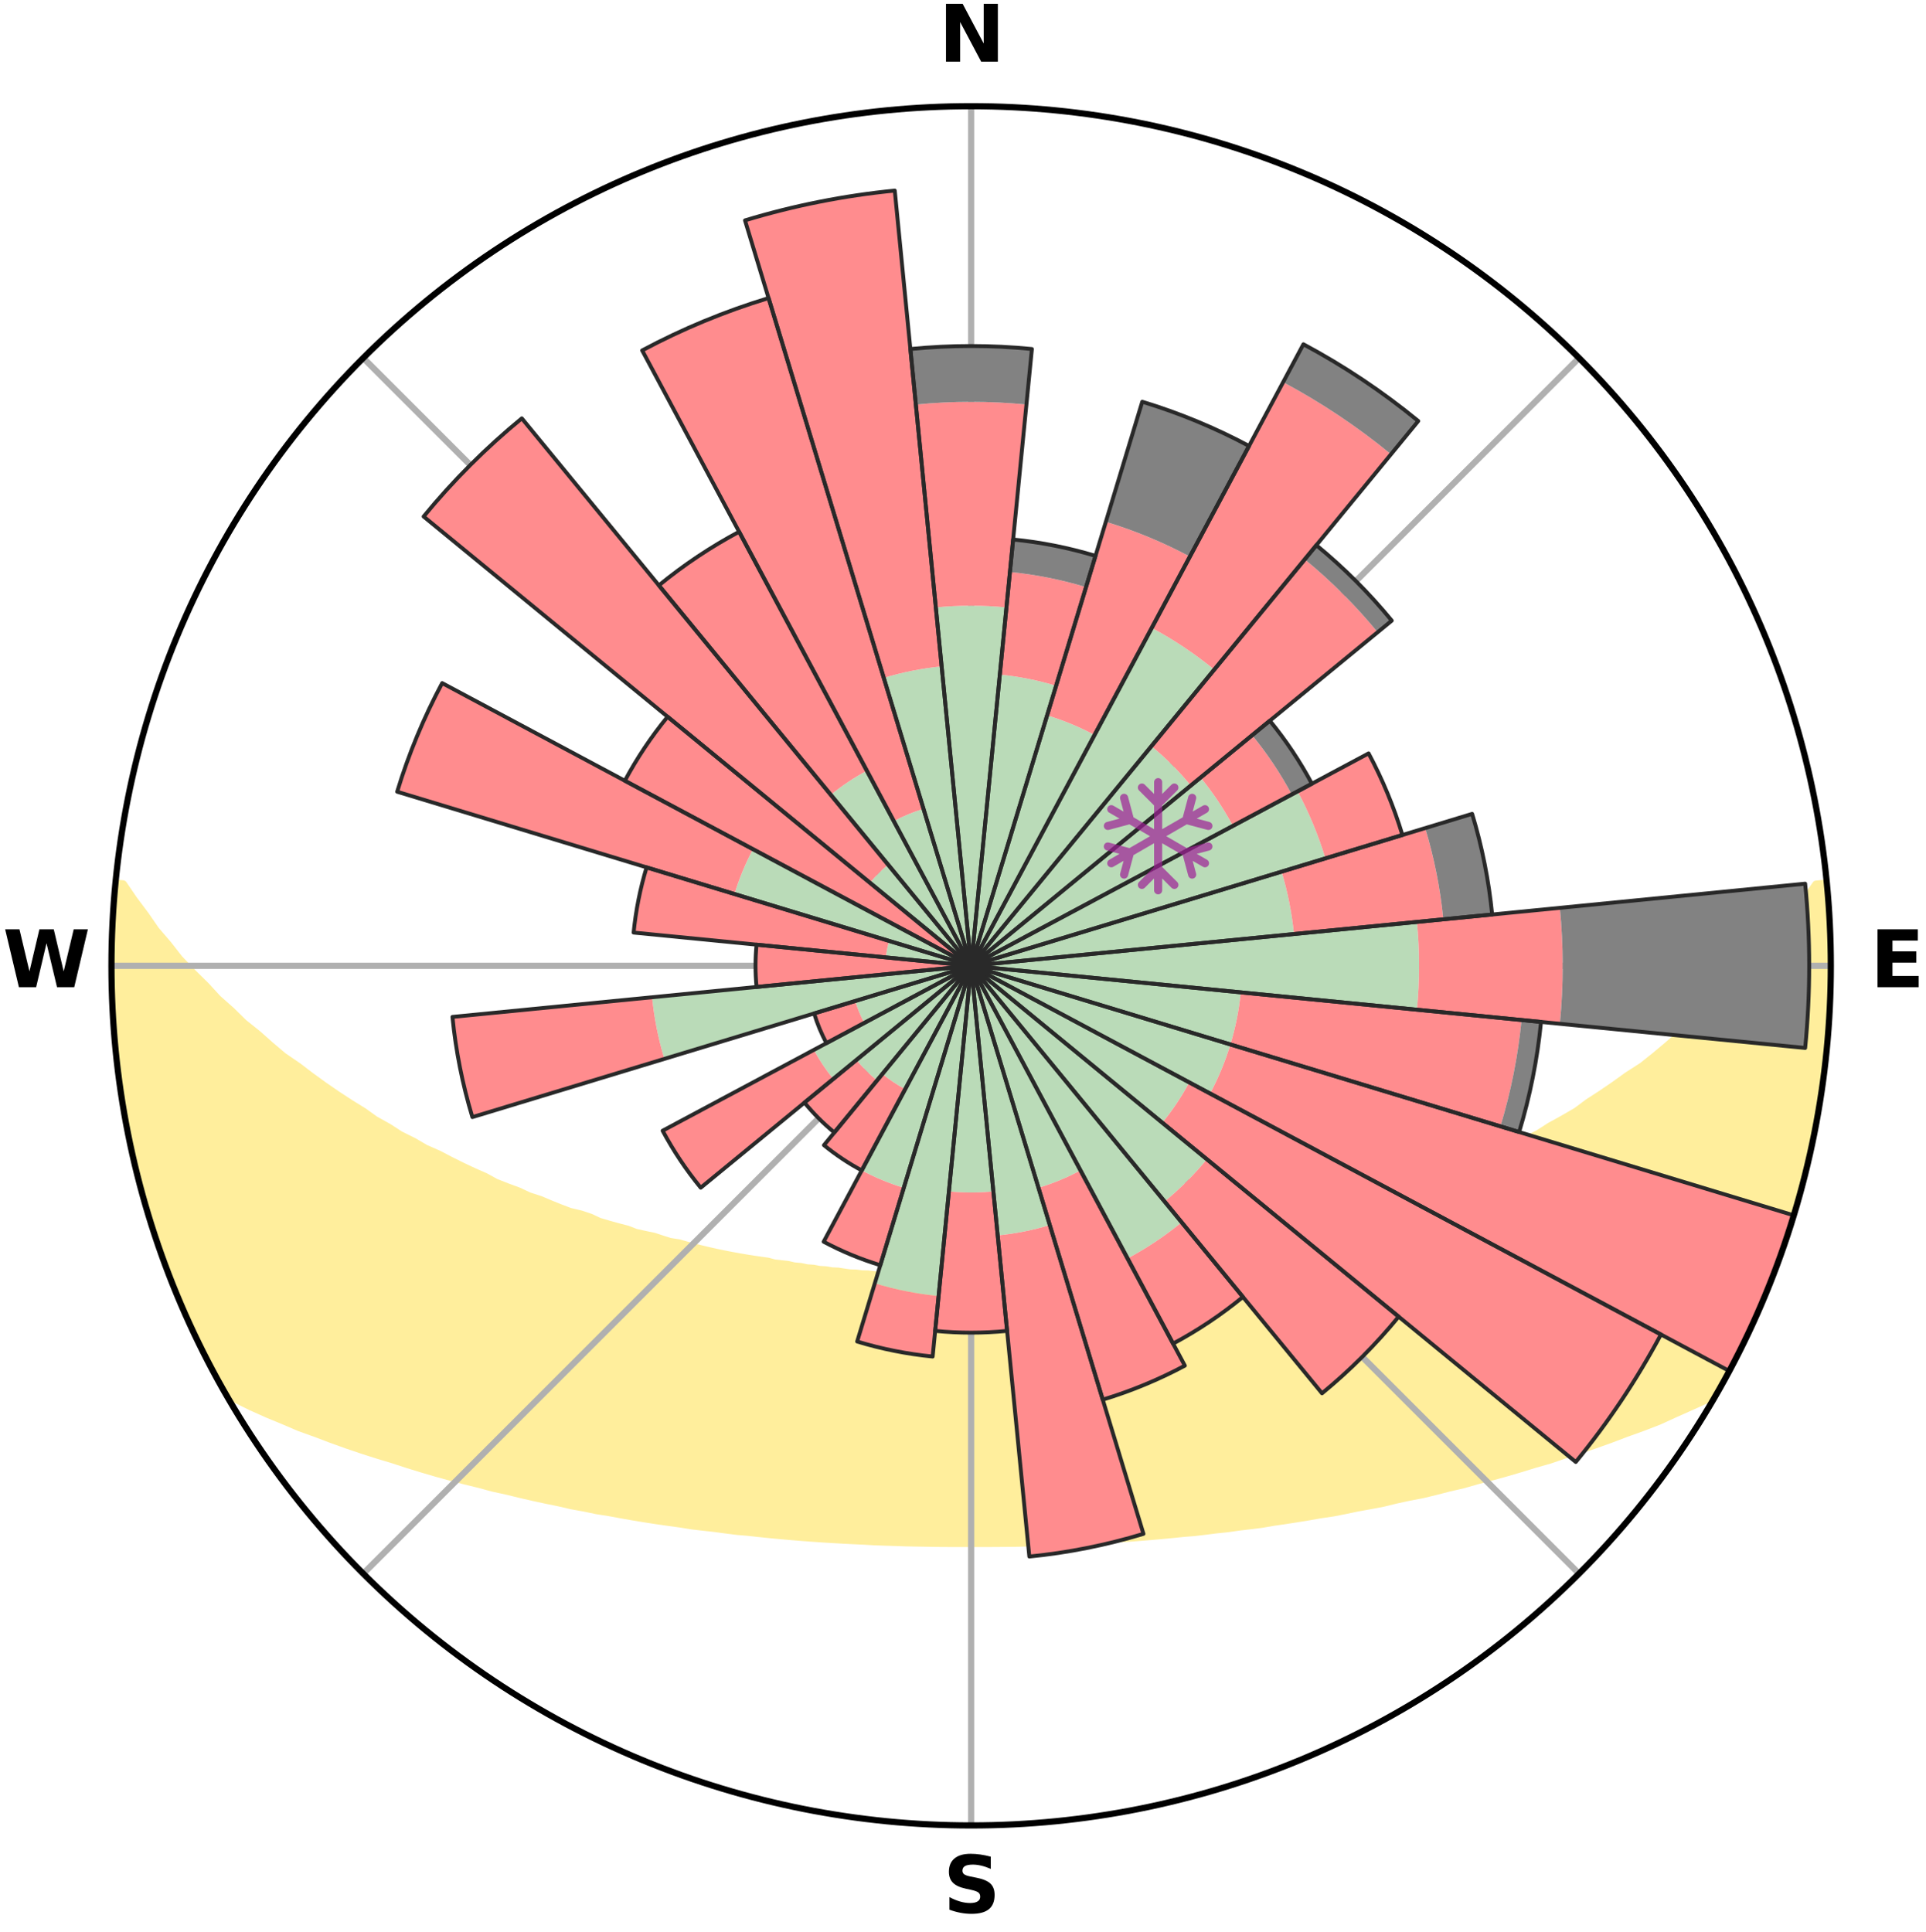 <?xml version="1.0" encoding="utf-8" standalone="no"?>
<!DOCTYPE svg PUBLIC "-//W3C//DTD SVG 1.1//EN"
  "http://www.w3.org/Graphics/SVG/1.1/DTD/svg11.dtd">
<svg xmlns:xlink="http://www.w3.org/1999/xlink" width="248.41pt" height="249.158pt" viewBox="0 0 248.41 249.158" xmlns="http://www.w3.org/2000/svg" version="1.1">
 <title>Ski Rose for 上越国際, Joetsu International, Jōetsu kokusai</title>
 <defs>
  <style type="text/css">*{stroke-linejoin: round; stroke-linecap: butt}</style>
 </defs>
 <g id="figure_1">
  <g id="patch_1">
   <path d="M 0 249.158 
L 248.41 249.158 
L 248.41 0 
L 0 0 
z
" style="fill: #ffffff"/>
  </g>
  <g id="axes_1">
   <g id="patch_2">
    <path d="M 236.135 124.579 
C 236.135 110.018 233.267 95.599 227.695 82.147 
C 222.122 68.695 213.955 56.471 203.659 46.175 
C 193.363 35.879 181.139 27.711 167.687 22.139 
C 154.235 16.567 139.815 13.699 125.255 13.699 
C 110.694 13.699 96.275 16.567 82.823 22.139 
C 69.371 27.711 57.147 35.879 46.851 46.175 
C 36.555 56.471 28.387 68.695 22.815 82.147 
C 17.243 95.599 14.375 110.018 14.375 124.579 
C 14.375 139.14 17.243 153.559 22.815 167.011 
C 28.387 180.463 36.555 192.687 46.851 202.983 
C 57.147 213.279 69.371 221.447 82.823 227.019 
C 96.275 232.591 110.694 235.459 125.255 235.459 
C 139.815 235.459 154.235 232.591 167.687 227.019 
C 181.139 221.447 193.363 213.279 203.659 202.983 
C 213.955 192.687 222.122 180.463 227.695 167.011 
C 233.267 153.559 236.135 139.14 236.135 124.579 
M 125.255 124.579 
C 125.255 124.579 125.255 124.579 125.255 124.579 
C 125.255 124.579 125.255 124.579 125.255 124.579 
C 125.255 124.579 125.255 124.579 125.255 124.579 
C 125.255 124.579 125.255 124.579 125.255 124.579 
C 125.255 124.579 125.255 124.579 125.255 124.579 
C 125.255 124.579 125.255 124.579 125.255 124.579 
C 125.255 124.579 125.255 124.579 125.255 124.579 
C 125.255 124.579 125.255 124.579 125.255 124.579 
C 125.255 124.579 125.255 124.579 125.255 124.579 
C 125.255 124.579 125.255 124.579 125.255 124.579 
C 125.255 124.579 125.255 124.579 125.255 124.579 
C 125.255 124.579 125.255 124.579 125.255 124.579 
C 125.255 124.579 125.255 124.579 125.255 124.579 
C 125.255 124.579 125.255 124.579 125.255 124.579 
C 125.255 124.579 125.255 124.579 125.255 124.579 
C 125.255 124.579 125.255 124.579 125.255 124.579 
z
" style="fill: #ffffff"/>
   </g>
   <g id="PolyCollection_1">
    <defs>
     <path id="mceb35a18bd" d="M 235.597 -135.204 
L 234.231 -135.072 
L 232.822 -133.045 
L 231.554 -131.081 
L 229.986 -129.152 
L 228.364 -127.279 
L 226.941 -125.466 
L 225.239 -123.707 
L 223.502 -122.006 
L 221.978 -120.356 
L 220.183 -118.773 
L 218.607 -117.232 
L 216.764 -115.768 
L 215.144 -114.338 
L 213.504 -112.961 
L 211.847 -111.638 
L 209.935 -110.408 
L 208.25 -109.197 
L 206.554 -108.039 
L 204.847 -106.934 
L 203.365 -105.826 
L 201.643 -104.824 
L 199.916 -103.874 
L 198.413 -102.909 
L 196.681 -102.058 
L 195.171 -101.186 
L 193.44 -100.433 
L 191.93 -99.65 
L 190.42 -98.91 
L 188.912 -98.211 
L 187.407 -97.554 
L 186.111 -96.845 
L 184.615 -96.266 
L 183.126 -95.726 
L 181.838 -95.124 
L 180.365 -94.657 
L 179.461 -93.911 
L 178.351 -93.303 
L 177.081 -92.82 
L 175.817 -92.367 
L 174.561 -91.944 
L 173.314 -91.549 
L 172.077 -91.181 
L 170.85 -90.841 
L 169.634 -90.526 
L 168.58 -90.117 
L 167.385 -89.85 
L 166.344 -89.485 
L 165.172 -89.264 
L 164.147 -88.941 
L 163.129 -88.638 
L 161.993 -88.476 
L 160.994 -88.21 
L 160.003 -87.962 
L 159.02 -87.731 
L 158.046 -87.516 
L 157.081 -87.316 
L 156.125 -87.131 
L 155.179 -86.959 
L 154.243 -86.802 
L 153.316 -86.656 
L 152.4 -86.522 
L 151.573 -86.286 
L 150.674 -86.175 
L 149.785 -86.074 
L 148.907 -85.982 
L 148.103 -85.791 
L 147.242 -85.717 
L 146.448 -85.547 
L 145.604 -85.488 
L 144.82 -85.337 
L 143.994 -85.292 
L 143.22 -85.158 
L 142.411 -85.123 
L 141.647 -85.005 
L 140.886 -84.896 
L 140.1 -84.875 
L 139.349 -84.779 
L 138.577 -84.764 
L 137.835 -84.679 
L 137.097 -84.602 
L 136.361 -84.531 
L 135.613 -84.526 
L 134.885 -84.465 
L 134.16 -84.409 
L 133.438 -84.359 
L 132.709 -84.359 
L 131.993 -84.316 
L 131.278 -84.279 
L 130.565 -84.247 
L 129.853 -84.219 
L 129.141 -84.219 
L 128.433 -84.198 
L 127.726 -84.18 
L 127.019 -84.168 
L 126.313 -84.16 
L 125.608 -84.156 
L 124.902 -84.157 
L 124.196 -84.162 
L 123.491 -84.171 
L 122.784 -84.185 
L 122.077 -84.204 
L 121.369 -84.227 
L 120.657 -84.228 
L 119.946 -84.257 
L 119.234 -84.29 
L 118.519 -84.329 
L 117.803 -84.373 
L 117.075 -84.375 
L 116.353 -84.426 
L 115.629 -84.483 
L 114.901 -84.545 
L 114.154 -84.552 
L 113.42 -84.624 
L 112.682 -84.702 
L 111.941 -84.788 
L 111.17 -84.805 
L 110.42 -84.902 
L 109.634 -84.924 
L 108.875 -85.034 
L 108.112 -85.153 
L 107.304 -85.189 
L 106.531 -85.323 
L 105.706 -85.37 
L 104.923 -85.522 
L 104.081 -85.582 
L 103.288 -85.752 
L 102.428 -85.827 
L 101.625 -86.018 
L 100.748 -86.112 
L 99.861 -86.213 
L 99.042 -86.438 
L 98.137 -86.562 
L 97.223 -86.696 
L 96.298 -86.842 
L 95.364 -87.001 
L 94.419 -87.172 
L 93.465 -87.358 
L 92.501 -87.558 
L 91.529 -87.773 
L 90.547 -88.005 
L 89.558 -88.253 
L 88.56 -88.519 
L 87.555 -88.803 
L 86.41 -88.984 
L 85.386 -89.307 
L 84.357 -89.649 
L 83.177 -89.893 
L 81.983 -90.159 
L 80.931 -90.568 
L 79.717 -90.883 
L 78.492 -91.223 
L 77.256 -91.59 
L 76.181 -92.098 
L 74.931 -92.519 
L 73.495 -92.861 
L 72.226 -93.343 
L 70.952 -93.856 
L 69.672 -94.4 
L 68.196 -94.876 
L 66.906 -95.487 
L 65.415 -96.037 
L 63.917 -96.626 
L 62.618 -97.344 
L 61.112 -98.01 
L 59.603 -98.718 
L 58.091 -99.468 
L 56.58 -100.26 
L 54.849 -101.021 
L 53.338 -101.904 
L 51.605 -102.763 
L 50.102 -103.737 
L 48.375 -104.697 
L 46.885 -105.764 
L 45.171 -106.825 
L 43.465 -107.939 
L 41.77 -109.106 
L 40.085 -110.327 
L 38.415 -111.601 
L 36.52 -112.897 
L 34.881 -114.282 
L 33.263 -115.721 
L 31.422 -117.194 
L 29.848 -118.744 
L 28.056 -120.335 
L 26.535 -121.994 
L 24.802 -123.702 
L 23.104 -125.471 
L 21.686 -127.291 
L 20.071 -129.171 
L 18.747 -131.093 
L 17.258 -133.079 
L 15.874 -135.111 
L 15.038 -135.192 
L 15.038 -135.192 
L 14.736 -133.277 
L 14.625 -131.345 
L 14.57 -129.412 
L 14.548 -127.478 
L 14.559 -125.545 
L 14.395 -123.612 
L 14.469 -121.678 
L 14.575 -119.747 
L 14.711 -117.818 
L 14.878 -115.892 
L 15.075 -113.97 
L 15.098 -112.028 
L 15.354 -110.11 
L 15.645 -108.198 
L 15.957 -106.289 
L 16.298 -104.385 
L 16.666 -102.486 
L 17.062 -100.593 
L 17.488 -98.706 
L 17.934 -96.824 
L 18.417 -94.95 
L 19.117 -93.14 
L 19.656 -91.284 
L 20.21 -89.431 
L 20.791 -87.586 
L 21.419 -85.756 
L 22.095 -83.943 
L 22.911 -82.187 
L 23.62 -80.387 
L 24.367 -78.602 
L 25.317 -76.911 
L 26.153 -75.169 
L 26.914 -73.386 
L 27.819 -71.676 
L 28.75 -69.979 
L 30.397 -68.703 
L 32.433 -67.698 
L 34.513 -66.77 
L 36.607 -65.904 
L 38.625 -65.04 
L 40.726 -64.285 
L 42.738 -63.52 
L 44.743 -62.8 
L 46.738 -62.124 
L 48.722 -61.49 
L 50.692 -60.896 
L 52.577 -60.279 
L 54.453 -59.701 
L 56.313 -59.156 
L 58.163 -58.648 
L 59.994 -58.17 
L 61.814 -57.726 
L 63.559 -57.25 
L 65.345 -56.863 
L 67.062 -56.444 
L 68.765 -56.052 
L 70.455 -55.686 
L 72.129 -55.344 
L 73.746 -54.969 
L 75.392 -54.674 
L 76.981 -54.34 
L 78.597 -54.087 
L 80.162 -53.798 
L 81.713 -53.525 
L 83.253 -53.274 
L 84.779 -53.037 
L 86.293 -52.821 
L 87.793 -52.616 
L 89.257 -52.379 
L 90.735 -52.208 
L 92.199 -52.046 
L 93.632 -51.852 
L 95.056 -51.672 
L 96.488 -51.551 
L 97.893 -51.396 
L 99.289 -51.253 
L 100.676 -51.121 
L 102.055 -51 
L 103.427 -50.889 
L 104.791 -50.788 
L 106.147 -50.696 
L 107.497 -50.612 
L 108.84 -50.536 
L 110.177 -50.468 
L 111.508 -50.407 
L 112.83 -50.329 
L 114.151 -50.283 
L 115.468 -50.243 
L 116.78 -50.197 
L 118.09 -50.17 
L 119.397 -50.149 
L 120.701 -50.122 
L 122.004 -50.113 
L 123.305 -50.106 
L 124.605 -50.109 
L 125.905 -50.109 
L 127.205 -50.108 
L 128.506 -50.115 
L 129.809 -50.125 
L 131.113 -50.139 
L 132.419 -50.174 
L 133.729 -50.201 
L 135.043 -50.234 
L 136.357 -50.289 
L 137.679 -50.336 
L 139.005 -50.389 
L 140.337 -50.449 
L 141.668 -50.544 
L 143.011 -50.621 
L 144.36 -50.705 
L 145.716 -50.798 
L 147.08 -50.9 
L 148.451 -51.011 
L 149.83 -51.133 
L 151.217 -51.265 
L 152.612 -51.409 
L 154.034 -51.52 
L 155.448 -51.687 
L 156.871 -51.867 
L 158.324 -52.015 
L 159.767 -52.223 
L 161.245 -52.395 
L 162.733 -52.583 
L 164.207 -52.837 
L 165.721 -53.055 
L 167.246 -53.292 
L 168.786 -53.543 
L 170.336 -53.816 
L 171.937 -54.049 
L 173.516 -54.359 
L 175.105 -54.692 
L 176.75 -54.987 
L 178.411 -55.305 
L 180.039 -55.705 
L 181.728 -56.072 
L 183.482 -56.404 
L 185.201 -56.823 
L 186.933 -57.269 
L 188.737 -57.683 
L 190.495 -58.19 
L 192.327 -58.667 
L 194.175 -59.176 
L 196.036 -59.72 
L 197.911 -60.299 
L 199.867 -60.854 
L 201.765 -61.509 
L 203.748 -62.143 
L 205.743 -62.819 
L 207.747 -63.538 
L 209.759 -64.303 
L 211.858 -65.058 
L 213.958 -65.868 
L 215.971 -66.787 
L 218.049 -67.715 
L 220.168 -68.671 
L 221.755 -69.982 
L 222.69 -71.676 
L 223.599 -73.384 
L 224.456 -75.119 
L 225.314 -76.853 
L 226.132 -78.607 
L 226.898 -80.383 
L 227.669 -82.158 
L 228.402 -83.948 
L 229.025 -85.781 
L 229.714 -87.588 
L 230.353 -89.414 
L 230.943 -91.256 
L 231.484 -93.113 
L 231.95 -94.99 
L 232.579 -96.823 
L 232.969 -98.719 
L 233.458 -100.591 
L 233.887 -102.478 
L 234.193 -104.388 
L 234.595 -106.282 
L 234.879 -108.196 
L 235.07 -110.122 
L 235.345 -112.036 
L 235.58 -113.956 
L 235.774 -115.881 
L 235.835 -117.816 
L 235.95 -119.746 
L 236.027 -121.678 
L 236.068 -123.612 
L 236.074 -125.546 
L 236.045 -127.48 
L 235.982 -129.413 
L 235.885 -131.346 
L 235.757 -133.276 
L 235.597 -135.204 
z
" style="stroke: #ffee9c"/>
    </defs>
    <g clip-path="url(#pf1ff6eb4c5)">
     <use xlink:href="#mceb35a18bd" x="0" y="249.158" style="fill: #ffee9c; stroke: #ffee9c"/>
    </g>
   </g>
   <g id="matplotlib.axis_1">
    <g id="xtick_1">
     <g id="line2d_1">
      <path d="M 125.255 124.579 
L 125.255 13.699 
" clip-path="url(#pf1ff6eb4c5)" style="fill: none; stroke: #b0b0b0; stroke-width: 0.8; stroke-linecap: square"/>
     </g>
     <g id="text_1">
      <!-- N -->
      <g transform="translate(121.07 7.958) scale(0.1 -0.1)">
       <defs>
        <path id="DejaVuSans-Bold-4e" d="M 588 4666 
L 1931 4666 
L 3628 1466 
L 3628 4666 
L 4769 4666 
L 4769 0 
L 3425 0 
L 1728 3200 
L 1728 0 
L 588 0 
L 588 4666 
z
" transform="scale(0.016)"/>
       </defs>
       <use xlink:href="#DejaVuSans-Bold-4e"/>
      </g>
     </g>
    </g>
    <g id="xtick_2">
     <g id="line2d_2">
      <path d="M 125.255 124.579 
L 203.659 46.175 
" clip-path="url(#pf1ff6eb4c5)" style="fill: none; stroke: #b0b0b0; stroke-width: 0.8; stroke-linecap: square"/>
     </g>
    </g>
    <g id="xtick_3">
     <g id="line2d_3">
      <path d="M 125.255 124.579 
L 236.135 124.579 
" clip-path="url(#pf1ff6eb4c5)" style="fill: none; stroke: #b0b0b0; stroke-width: 0.8; stroke-linecap: square"/>
     </g>
     <g id="text_2">
      <!-- E -->
      <g transform="translate(241.219 127.338) scale(0.1 -0.1)">
       <defs>
        <path id="DejaVuSans-Bold-45" d="M 588 4666 
L 3834 4666 
L 3834 3756 
L 1791 3756 
L 1791 2888 
L 3713 2888 
L 3713 1978 
L 1791 1978 
L 1791 909 
L 3903 909 
L 3903 0 
L 588 0 
L 588 4666 
z
" transform="scale(0.016)"/>
       </defs>
       <use xlink:href="#DejaVuSans-Bold-45"/>
      </g>
     </g>
    </g>
    <g id="xtick_4">
     <g id="line2d_4">
      <path d="M 125.255 124.579 
L 203.659 202.983 
" clip-path="url(#pf1ff6eb4c5)" style="fill: none; stroke: #b0b0b0; stroke-width: 0.8; stroke-linecap: square"/>
     </g>
    </g>
    <g id="xtick_5">
     <g id="line2d_5">
      <path d="M 125.255 124.579 
L 125.255 235.459 
" clip-path="url(#pf1ff6eb4c5)" style="fill: none; stroke: #b0b0b0; stroke-width: 0.8; stroke-linecap: square"/>
     </g>
     <g id="text_3">
      <!-- S -->
      <g transform="translate(121.654 246.718) scale(0.1 -0.1)">
       <defs>
        <path id="DejaVuSans-Bold-53" d="M 3834 4519 
L 3834 3531 
Q 3450 3703 3084 3790 
Q 2719 3878 2394 3878 
Q 1963 3878 1756 3759 
Q 1550 3641 1550 3391 
Q 1550 3203 1689 3098 
Q 1828 2994 2194 2919 
L 2706 2816 
Q 3484 2659 3812 2340 
Q 4141 2022 4141 1434 
Q 4141 663 3683 286 
Q 3225 -91 2284 -91 
Q 1841 -91 1394 -6 
Q 947 78 500 244 
L 500 1259 
Q 947 1022 1364 901 
Q 1781 781 2169 781 
Q 2563 781 2772 912 
Q 2981 1044 2981 1288 
Q 2981 1506 2839 1625 
Q 2697 1744 2272 1838 
L 1806 1941 
Q 1106 2091 782 2419 
Q 459 2747 459 3303 
Q 459 4000 909 4375 
Q 1359 4750 2203 4750 
Q 2588 4750 2994 4692 
Q 3400 4634 3834 4519 
z
" transform="scale(0.016)"/>
       </defs>
       <use xlink:href="#DejaVuSans-Bold-53"/>
      </g>
     </g>
    </g>
    <g id="xtick_6">
     <g id="line2d_6">
      <path d="M 125.255 124.579 
L 46.851 202.983 
" clip-path="url(#pf1ff6eb4c5)" style="fill: none; stroke: #b0b0b0; stroke-width: 0.8; stroke-linecap: square"/>
     </g>
    </g>
    <g id="xtick_7">
     <g id="line2d_7">
      <path d="M 125.255 124.579 
L 14.375 124.579 
" clip-path="url(#pf1ff6eb4c5)" style="fill: none; stroke: #b0b0b0; stroke-width: 0.8; stroke-linecap: square"/>
     </g>
     <g id="text_4">
      <!-- W -->
      <g transform="translate(0.36 127.338) scale(0.1 -0.1)">
       <defs>
        <path id="DejaVuSans-Bold-57" d="M 191 4666 
L 1344 4666 
L 2150 1275 
L 2950 4666 
L 4109 4666 
L 4909 1275 
L 5716 4666 
L 6859 4666 
L 5759 0 
L 4372 0 
L 3525 3547 
L 2688 0 
L 1300 0 
L 191 4666 
z
" transform="scale(0.016)"/>
       </defs>
       <use xlink:href="#DejaVuSans-Bold-57"/>
      </g>
     </g>
    </g>
    <g id="xtick_8">
     <g id="line2d_8">
      <path d="M 125.255 124.579 
L 46.851 46.175 
" clip-path="url(#pf1ff6eb4c5)" style="fill: none; stroke: #b0b0b0; stroke-width: 0.8; stroke-linecap: square"/>
     </g>
    </g>
   </g>
   <g id="matplotlib.axis_2"/>
   <g id="patch_3">
    <path d="M 125.255 124.579 
C 125.255 124.579 125.255 124.579 125.255 124.579 
C 125.255 124.579 125.255 124.579 125.255 124.579 
L 125.255 124.579 
C 125.255 124.579 125.255 124.579 125.255 124.579 
C 125.255 124.579 125.255 124.579 125.255 124.579 
z
" clip-path="url(#pf1ff6eb4c5)" style="fill: #d9d9d9"/>
   </g>
   <g id="patch_4">
    <path d="M 125.255 124.579 
C 125.255 124.579 125.255 124.579 125.255 124.579 
C 125.255 124.579 125.255 124.579 125.255 124.579 
L 125.255 124.579 
C 125.255 124.579 125.255 124.579 125.255 124.579 
C 125.255 124.579 125.255 124.579 125.255 124.579 
z
" clip-path="url(#pf1ff6eb4c5)" style="fill: #d9d9d9"/>
   </g>
   <g id="patch_5">
    <path d="M 125.255 124.579 
C 125.255 124.579 125.255 124.579 125.255 124.579 
C 125.255 124.579 125.255 124.579 125.255 124.579 
L 125.255 124.579 
C 125.255 124.579 125.255 124.579 125.255 124.579 
C 125.255 124.579 125.255 124.579 125.255 124.579 
z
" clip-path="url(#pf1ff6eb4c5)" style="fill: #d9d9d9"/>
   </g>
   <g id="patch_6">
    <path d="M 125.255 124.579 
C 125.255 124.579 125.255 124.579 125.255 124.579 
C 125.255 124.579 125.255 124.579 125.255 124.579 
L 125.255 124.579 
C 125.255 124.579 125.255 124.579 125.255 124.579 
C 125.255 124.579 125.255 124.579 125.255 124.579 
z
" clip-path="url(#pf1ff6eb4c5)" style="fill: #d9d9d9"/>
   </g>
   <g id="patch_7">
    <path d="M 125.255 124.579 
C 125.255 124.579 125.255 124.579 125.255 124.579 
C 125.255 124.579 125.255 124.579 125.255 124.579 
L 125.255 124.579 
C 125.255 124.579 125.255 124.579 125.255 124.579 
C 125.255 124.579 125.255 124.579 125.255 124.579 
z
" clip-path="url(#pf1ff6eb4c5)" style="fill: #d9d9d9"/>
   </g>
   <g id="patch_8">
    <path d="M 125.255 124.579 
C 125.255 124.579 125.255 124.579 125.255 124.579 
C 125.255 124.579 125.255 124.579 125.255 124.579 
L 125.255 124.579 
C 125.255 124.579 125.255 124.579 125.255 124.579 
C 125.255 124.579 125.255 124.579 125.255 124.579 
z
" clip-path="url(#pf1ff6eb4c5)" style="fill: #d9d9d9"/>
   </g>
   <g id="patch_9">
    <path d="M 125.255 124.579 
C 125.255 124.579 125.255 124.579 125.255 124.579 
C 125.255 124.579 125.255 124.579 125.255 124.579 
L 125.255 124.579 
C 125.255 124.579 125.255 124.579 125.255 124.579 
C 125.255 124.579 125.255 124.579 125.255 124.579 
z
" clip-path="url(#pf1ff6eb4c5)" style="fill: #d9d9d9"/>
   </g>
   <g id="patch_10">
    <path d="M 125.255 124.579 
C 125.255 124.579 125.255 124.579 125.255 124.579 
C 125.255 124.579 125.255 124.579 125.255 124.579 
L 125.255 124.579 
C 125.255 124.579 125.255 124.579 125.255 124.579 
C 125.255 124.579 125.255 124.579 125.255 124.579 
z
" clip-path="url(#pf1ff6eb4c5)" style="fill: #d9d9d9"/>
   </g>
   <g id="patch_11">
    <path d="M 125.255 124.579 
C 125.255 124.579 125.255 124.579 125.255 124.579 
C 125.255 124.579 125.255 124.579 125.255 124.579 
L 125.255 124.579 
C 125.255 124.579 125.255 124.579 125.255 124.579 
C 125.255 124.579 125.255 124.579 125.255 124.579 
z
" clip-path="url(#pf1ff6eb4c5)" style="fill: #d9d9d9"/>
   </g>
   <g id="patch_12">
    <path d="M 125.255 124.579 
C 125.255 124.579 125.255 124.579 125.255 124.579 
C 125.255 124.579 125.255 124.579 125.255 124.579 
L 125.255 124.579 
C 125.255 124.579 125.255 124.579 125.255 124.579 
C 125.255 124.579 125.255 124.579 125.255 124.579 
z
" clip-path="url(#pf1ff6eb4c5)" style="fill: #d9d9d9"/>
   </g>
   <g id="patch_13">
    <path d="M 125.255 124.579 
C 125.255 124.579 125.255 124.579 125.255 124.579 
C 125.255 124.579 125.255 124.579 125.255 124.579 
L 125.255 124.579 
C 125.255 124.579 125.255 124.579 125.255 124.579 
C 125.255 124.579 125.255 124.579 125.255 124.579 
z
" clip-path="url(#pf1ff6eb4c5)" style="fill: #d9d9d9"/>
   </g>
   <g id="patch_14">
    <path d="M 125.255 124.579 
C 125.255 124.579 125.255 124.579 125.255 124.579 
C 125.255 124.579 125.255 124.579 125.255 124.579 
L 125.255 124.579 
C 125.255 124.579 125.255 124.579 125.255 124.579 
C 125.255 124.579 125.255 124.579 125.255 124.579 
z
" clip-path="url(#pf1ff6eb4c5)" style="fill: #d9d9d9"/>
   </g>
   <g id="patch_15">
    <path d="M 125.255 124.579 
C 125.255 124.579 125.255 124.579 125.255 124.579 
C 125.255 124.579 125.255 124.579 125.255 124.579 
L 125.255 124.579 
C 125.255 124.579 125.255 124.579 125.255 124.579 
C 125.255 124.579 125.255 124.579 125.255 124.579 
z
" clip-path="url(#pf1ff6eb4c5)" style="fill: #d9d9d9"/>
   </g>
   <g id="patch_16">
    <path d="M 125.255 124.579 
C 125.255 124.579 125.255 124.579 125.255 124.579 
C 125.255 124.579 125.255 124.579 125.255 124.579 
L 125.255 124.579 
C 125.255 124.579 125.255 124.579 125.255 124.579 
C 125.255 124.579 125.255 124.579 125.255 124.579 
z
" clip-path="url(#pf1ff6eb4c5)" style="fill: #d9d9d9"/>
   </g>
   <g id="patch_17">
    <path d="M 125.255 124.579 
C 125.255 124.579 125.255 124.579 125.255 124.579 
C 125.255 124.579 125.255 124.579 125.255 124.579 
L 125.255 124.579 
C 125.255 124.579 125.255 124.579 125.255 124.579 
C 125.255 124.579 125.255 124.579 125.255 124.579 
z
" clip-path="url(#pf1ff6eb4c5)" style="fill: #d9d9d9"/>
   </g>
   <g id="patch_18">
    <path d="M 125.255 124.579 
C 125.255 124.579 125.255 124.579 125.255 124.579 
C 125.255 124.579 125.255 124.579 125.255 124.579 
L 125.255 124.579 
C 125.255 124.579 125.255 124.579 125.255 124.579 
C 125.255 124.579 125.255 124.579 125.255 124.579 
z
" clip-path="url(#pf1ff6eb4c5)" style="fill: #d9d9d9"/>
   </g>
   <g id="patch_19">
    <path d="M 125.255 124.579 
C 125.255 124.579 125.255 124.579 125.255 124.579 
C 125.255 124.579 125.255 124.579 125.255 124.579 
L 125.255 124.579 
C 125.255 124.579 125.255 124.579 125.255 124.579 
C 125.255 124.579 125.255 124.579 125.255 124.579 
z
" clip-path="url(#pf1ff6eb4c5)" style="fill: #d9d9d9"/>
   </g>
   <g id="patch_20">
    <path d="M 125.255 124.579 
C 125.255 124.579 125.255 124.579 125.255 124.579 
C 125.255 124.579 125.255 124.579 125.255 124.579 
L 125.255 124.579 
C 125.255 124.579 125.255 124.579 125.255 124.579 
C 125.255 124.579 125.255 124.579 125.255 124.579 
z
" clip-path="url(#pf1ff6eb4c5)" style="fill: #d9d9d9"/>
   </g>
   <g id="patch_21">
    <path d="M 125.255 124.579 
C 125.255 124.579 125.255 124.579 125.255 124.579 
C 125.255 124.579 125.255 124.579 125.255 124.579 
L 125.255 124.579 
C 125.255 124.579 125.255 124.579 125.255 124.579 
C 125.255 124.579 125.255 124.579 125.255 124.579 
z
" clip-path="url(#pf1ff6eb4c5)" style="fill: #d9d9d9"/>
   </g>
   <g id="patch_22">
    <path d="M 125.255 124.579 
C 125.255 124.579 125.255 124.579 125.255 124.579 
C 125.255 124.579 125.255 124.579 125.255 124.579 
L 125.255 124.579 
C 125.255 124.579 125.255 124.579 125.255 124.579 
C 125.255 124.579 125.255 124.579 125.255 124.579 
z
" clip-path="url(#pf1ff6eb4c5)" style="fill: #d9d9d9"/>
   </g>
   <g id="patch_23">
    <path d="M 125.255 124.579 
C 125.255 124.579 125.255 124.579 125.255 124.579 
C 125.255 124.579 125.255 124.579 125.255 124.579 
L 125.255 124.579 
C 125.255 124.579 125.255 124.579 125.255 124.579 
C 125.255 124.579 125.255 124.579 125.255 124.579 
z
" clip-path="url(#pf1ff6eb4c5)" style="fill: #d9d9d9"/>
   </g>
   <g id="patch_24">
    <path d="M 125.255 124.579 
C 125.255 124.579 125.255 124.579 125.255 124.579 
C 125.255 124.579 125.255 124.579 125.255 124.579 
L 125.255 124.579 
C 125.255 124.579 125.255 124.579 125.255 124.579 
C 125.255 124.579 125.255 124.579 125.255 124.579 
z
" clip-path="url(#pf1ff6eb4c5)" style="fill: #d9d9d9"/>
   </g>
   <g id="patch_25">
    <path d="M 125.255 124.579 
C 125.255 124.579 125.255 124.579 125.255 124.579 
C 125.255 124.579 125.255 124.579 125.255 124.579 
L 125.255 124.579 
C 125.255 124.579 125.255 124.579 125.255 124.579 
C 125.255 124.579 125.255 124.579 125.255 124.579 
z
" clip-path="url(#pf1ff6eb4c5)" style="fill: #d9d9d9"/>
   </g>
   <g id="patch_26">
    <path d="M 125.255 124.579 
C 125.255 124.579 125.255 124.579 125.255 124.579 
C 125.255 124.579 125.255 124.579 125.255 124.579 
L 125.255 124.579 
C 125.255 124.579 125.255 124.579 125.255 124.579 
C 125.255 124.579 125.255 124.579 125.255 124.579 
z
" clip-path="url(#pf1ff6eb4c5)" style="fill: #d9d9d9"/>
   </g>
   <g id="patch_27">
    <path d="M 125.255 124.579 
C 125.255 124.579 125.255 124.579 125.255 124.579 
C 125.255 124.579 125.255 124.579 125.255 124.579 
L 125.255 124.579 
C 125.255 124.579 125.255 124.579 125.255 124.579 
C 125.255 124.579 125.255 124.579 125.255 124.579 
z
" clip-path="url(#pf1ff6eb4c5)" style="fill: #d9d9d9"/>
   </g>
   <g id="patch_28">
    <path d="M 125.255 124.579 
C 125.255 124.579 125.255 124.579 125.255 124.579 
C 125.255 124.579 125.255 124.579 125.255 124.579 
L 125.255 124.579 
C 125.255 124.579 125.255 124.579 125.255 124.579 
C 125.255 124.579 125.255 124.579 125.255 124.579 
z
" clip-path="url(#pf1ff6eb4c5)" style="fill: #d9d9d9"/>
   </g>
   <g id="patch_29">
    <path d="M 125.255 124.579 
C 125.255 124.579 125.255 124.579 125.255 124.579 
C 125.255 124.579 125.255 124.579 125.255 124.579 
L 125.255 124.579 
C 125.255 124.579 125.255 124.579 125.255 124.579 
C 125.255 124.579 125.255 124.579 125.255 124.579 
z
" clip-path="url(#pf1ff6eb4c5)" style="fill: #d9d9d9"/>
   </g>
   <g id="patch_30">
    <path d="M 125.255 124.579 
C 125.255 124.579 125.255 124.579 125.255 124.579 
C 125.255 124.579 125.255 124.579 125.255 124.579 
L 125.255 124.579 
C 125.255 124.579 125.255 124.579 125.255 124.579 
C 125.255 124.579 125.255 124.579 125.255 124.579 
z
" clip-path="url(#pf1ff6eb4c5)" style="fill: #d9d9d9"/>
   </g>
   <g id="patch_31">
    <path d="M 125.255 124.579 
C 125.255 124.579 125.255 124.579 125.255 124.579 
C 125.255 124.579 125.255 124.579 125.255 124.579 
L 125.255 124.579 
C 125.255 124.579 125.255 124.579 125.255 124.579 
C 125.255 124.579 125.255 124.579 125.255 124.579 
z
" clip-path="url(#pf1ff6eb4c5)" style="fill: #d9d9d9"/>
   </g>
   <g id="patch_32">
    <path d="M 125.255 124.579 
C 125.255 124.579 125.255 124.579 125.255 124.579 
C 125.255 124.579 125.255 124.579 125.255 124.579 
L 125.255 124.579 
C 125.255 124.579 125.255 124.579 125.255 124.579 
C 125.255 124.579 125.255 124.579 125.255 124.579 
z
" clip-path="url(#pf1ff6eb4c5)" style="fill: #d9d9d9"/>
   </g>
   <g id="patch_33">
    <path d="M 125.255 124.579 
C 125.255 124.579 125.255 124.579 125.255 124.579 
C 125.255 124.579 125.255 124.579 125.255 124.579 
L 125.255 124.579 
C 125.255 124.579 125.255 124.579 125.255 124.579 
C 125.255 124.579 125.255 124.579 125.255 124.579 
z
" clip-path="url(#pf1ff6eb4c5)" style="fill: #d9d9d9"/>
   </g>
   <g id="patch_34">
    <path d="M 125.255 124.579 
C 125.255 124.579 125.255 124.579 125.255 124.579 
C 125.255 124.579 125.255 124.579 125.255 124.579 
L 125.255 124.579 
C 125.255 124.579 125.255 124.579 125.255 124.579 
C 125.255 124.579 125.255 124.579 125.255 124.579 
z
" clip-path="url(#pf1ff6eb4c5)" style="fill: #d9d9d9"/>
   </g>
   <g id="patch_35">
    <path d="M 125.255 124.579 
C 125.255 124.579 125.255 124.579 125.255 124.579 
C 125.255 124.579 125.255 124.579 125.255 124.579 
L 129.808 78.353 
C 128.295 78.203 126.775 78.129 125.255 78.129 
C 123.734 78.129 122.215 78.203 120.702 78.353 
z
" clip-path="url(#pf1ff6eb4c5)" style="fill: #badbb8"/>
   </g>
   <g id="patch_36">
    <path d="M 125.255 124.579 
C 125.255 124.579 125.255 124.579 125.255 124.579 
C 125.255 124.579 125.255 124.579 125.255 124.579 
L 136.212 88.457 
C 135.03 88.099 133.831 87.798 132.619 87.557 
C 131.407 87.316 130.184 87.135 128.955 87.014 
z
" clip-path="url(#pf1ff6eb4c5)" style="fill: #badbb8"/>
   </g>
   <g id="patch_37">
    <path d="M 125.255 124.579 
C 125.255 124.579 125.255 124.579 125.255 124.579 
C 125.255 124.579 125.255 124.579 125.255 124.579 
L 141.17 94.804 
C 140.196 94.283 139.196 93.81 138.175 93.387 
C 137.154 92.964 136.113 92.592 135.055 92.271 
z
" clip-path="url(#pf1ff6eb4c5)" style="fill: #badbb8"/>
   </g>
   <g id="patch_38">
    <path d="M 125.255 124.579 
C 125.255 124.579 125.255 124.579 125.255 124.579 
C 125.255 124.579 125.255 124.579 125.255 124.579 
L 156.608 86.375 
C 155.358 85.349 154.058 84.384 152.713 83.486 
C 151.368 82.587 149.979 81.755 148.552 80.992 
z
" clip-path="url(#pf1ff6eb4c5)" style="fill: #badbb8"/>
   </g>
   <g id="patch_39">
    <path d="M 125.255 124.579 
C 125.255 124.579 125.255 124.579 125.255 124.579 
C 125.255 124.579 125.255 124.579 125.255 124.579 
L 153.588 101.327 
C 152.827 100.399 152.021 99.51 151.172 98.662 
C 150.324 97.813 149.434 97.007 148.507 96.246 
z
" clip-path="url(#pf1ff6eb4c5)" style="fill: #badbb8"/>
   </g>
   <g id="patch_40">
    <path d="M 125.255 124.579 
C 125.255 124.579 125.255 124.579 125.255 124.579 
C 125.255 124.579 125.255 124.579 125.255 124.579 
L 159.017 106.533 
C 158.426 105.428 157.782 104.352 157.086 103.31 
C 156.389 102.269 155.643 101.261 154.848 100.293 
z
" clip-path="url(#pf1ff6eb4c5)" style="fill: #badbb8"/>
   </g>
   <g id="patch_41">
    <path d="M 125.255 124.579 
C 125.255 124.579 125.255 124.579 125.255 124.579 
C 125.255 124.579 125.255 124.579 125.255 124.579 
L 170.946 110.719 
C 170.492 109.223 169.965 107.751 169.367 106.307 
C 168.769 104.863 168.1 103.45 167.364 102.071 
z
" clip-path="url(#pf1ff6eb4c5)" style="fill: #badbb8"/>
   </g>
   <g id="patch_42">
    <path d="M 125.255 124.579 
C 125.255 124.579 125.255 124.579 125.255 124.579 
C 125.255 124.579 125.255 124.579 125.255 124.579 
L 166.893 120.478 
C 166.758 119.115 166.557 117.76 166.29 116.417 
C 166.023 115.073 165.69 113.744 165.293 112.434 
z
" clip-path="url(#pf1ff6eb4c5)" style="fill: #badbb8"/>
   </g>
   <g id="patch_43">
    <path d="M 125.255 124.579 
C 125.255 124.579 125.255 124.579 125.255 124.579 
C 125.255 124.579 125.255 124.579 125.255 124.579 
L 182.754 130.242 
C 182.939 128.36 183.032 126.47 183.032 124.579 
C 183.032 122.688 182.939 120.798 182.754 118.916 
z
" clip-path="url(#pf1ff6eb4c5)" style="fill: #badbb8"/>
   </g>
   <g id="patch_44">
    <path d="M 125.255 124.579 
C 125.255 124.579 125.255 124.579 125.255 124.579 
C 125.255 124.579 125.255 124.579 125.255 124.579 
L 158.697 134.724 
C 159.029 133.629 159.307 132.519 159.53 131.397 
C 159.754 130.275 159.921 129.143 160.034 128.004 
z
" clip-path="url(#pf1ff6eb4c5)" style="fill: #badbb8"/>
   </g>
   <g id="patch_45">
    <path d="M 125.255 124.579 
C 125.255 124.579 125.255 124.579 125.255 124.579 
C 125.255 124.579 125.255 124.579 125.255 124.579 
L 156.075 141.053 
C 156.615 140.044 157.104 139.01 157.542 137.953 
C 157.979 136.896 158.365 135.818 158.697 134.724 
z
" clip-path="url(#pf1ff6eb4c5)" style="fill: #badbb8"/>
   </g>
   <g id="patch_46">
    <path d="M 125.255 124.579 
C 125.255 124.579 125.255 124.579 125.255 124.579 
C 125.255 124.579 125.255 124.579 125.255 124.579 
L 149.916 144.818 
C 150.578 144.01 151.2 143.171 151.78 142.303 
C 152.361 141.435 152.898 140.539 153.39 139.618 
z
" clip-path="url(#pf1ff6eb4c5)" style="fill: #badbb8"/>
   </g>
   <g id="patch_47">
    <path d="M 125.255 124.579 
C 125.255 124.579 125.255 124.579 125.255 124.579 
C 125.255 124.579 125.255 124.579 125.255 124.579 
L 150.207 154.983 
C 151.202 154.166 152.156 153.301 153.066 152.391 
C 153.977 151.48 154.842 150.526 155.659 149.531 
z
" clip-path="url(#pf1ff6eb4c5)" style="fill: #badbb8"/>
   </g>
   <g id="patch_48">
    <path d="M 125.255 124.579 
C 125.255 124.579 125.255 124.579 125.255 124.579 
C 125.255 124.579 125.255 124.579 125.255 124.579 
L 145.431 162.326 
C 146.667 161.666 147.869 160.945 149.034 160.167 
C 150.199 159.389 151.325 158.554 152.408 157.665 
z
" clip-path="url(#pf1ff6eb4c5)" style="fill: #badbb8"/>
   </g>
   <g id="patch_49">
    <path d="M 125.255 124.579 
C 125.255 124.579 125.255 124.579 125.255 124.579 
C 125.255 124.579 125.255 124.579 125.255 124.579 
L 133.942 153.217 
C 134.88 152.933 135.802 152.603 136.707 152.228 
C 137.612 151.853 138.498 151.434 139.362 150.972 
z
" clip-path="url(#pf1ff6eb4c5)" style="fill: #badbb8"/>
   </g>
   <g id="patch_50">
    <path d="M 125.255 124.579 
C 125.255 124.579 125.255 124.579 125.255 124.579 
C 125.255 124.579 125.255 124.579 125.255 124.579 
L 128.68 159.358 
C 129.819 159.246 130.951 159.078 132.073 158.855 
C 133.195 158.631 134.305 158.353 135.399 158.021 
z
" clip-path="url(#pf1ff6eb4c5)" style="fill: #badbb8"/>
   </g>
   <g id="patch_51">
    <path d="M 125.255 124.579 
C 125.255 124.579 125.255 124.579 125.255 124.579 
C 125.255 124.579 125.255 124.579 125.255 124.579 
L 122.389 153.677 
C 123.341 153.771 124.298 153.818 125.255 153.818 
C 126.212 153.818 127.168 153.771 128.121 153.677 
z
" clip-path="url(#pf1ff6eb4c5)" style="fill: #badbb8"/>
   </g>
   <g id="patch_52">
    <path d="M 125.255 124.579 
C 125.255 124.579 125.255 124.579 125.255 124.579 
C 125.255 124.579 125.255 124.579 125.255 124.579 
L 112.83 165.537 
C 114.171 165.944 115.531 166.285 116.905 166.558 
C 118.279 166.831 119.665 167.037 121.06 167.174 
z
" clip-path="url(#pf1ff6eb4c5)" style="fill: #badbb8"/>
   </g>
   <g id="patch_53">
    <path d="M 125.255 124.579 
C 125.255 124.579 125.255 124.579 125.255 124.579 
C 125.255 124.579 125.255 124.579 125.255 124.579 
L 111.147 150.972 
C 112.011 151.434 112.897 151.853 113.802 152.228 
C 114.707 152.603 115.63 152.933 116.568 153.217 
z
" clip-path="url(#pf1ff6eb4c5)" style="fill: #badbb8"/>
   </g>
   <g id="patch_54">
    <path d="M 125.255 124.579 
C 125.255 124.579 125.255 124.579 125.255 124.579 
C 125.255 124.579 125.255 124.579 125.255 124.579 
L 113.806 138.529 
C 114.263 138.904 114.738 139.256 115.229 139.584 
C 115.72 139.912 116.227 140.216 116.748 140.495 
z
" clip-path="url(#pf1ff6eb4c5)" style="fill: #badbb8"/>
   </g>
   <g id="patch_55">
    <path d="M 125.255 124.579 
C 125.255 124.579 125.255 124.579 125.255 124.579 
C 125.255 124.579 125.255 124.579 125.255 124.579 
L 110.458 136.722 
C 110.856 137.206 111.277 137.671 111.72 138.114 
C 112.163 138.557 112.627 138.978 113.112 139.375 
z
" clip-path="url(#pf1ff6eb4c5)" style="fill: #badbb8"/>
   </g>
   <g id="patch_56">
    <path d="M 125.255 124.579 
C 125.255 124.579 125.255 124.579 125.255 124.579 
C 125.255 124.579 125.255 124.579 125.255 124.579 
L 104.966 135.424 
C 105.321 136.088 105.709 136.734 106.127 137.36 
C 106.545 137.986 106.994 138.591 107.472 139.173 
z
" clip-path="url(#pf1ff6eb4c5)" style="fill: #badbb8"/>
   </g>
   <g id="patch_57">
    <path d="M 125.255 124.579 
C 125.255 124.579 125.255 124.579 125.255 124.579 
C 125.255 124.579 125.255 124.579 125.255 124.579 
L 110.299 129.116 
C 110.448 129.605 110.62 130.087 110.816 130.56 
C 111.011 131.033 111.23 131.495 111.471 131.946 
z
" clip-path="url(#pf1ff6eb4c5)" style="fill: #badbb8"/>
   </g>
   <g id="patch_58">
    <path d="M 125.255 124.579 
C 125.255 124.579 125.255 124.579 125.255 124.579 
C 125.255 124.579 125.255 124.579 125.255 124.579 
L 84.104 128.632 
C 84.237 129.979 84.435 131.319 84.699 132.646 
C 84.964 133.973 85.293 135.287 85.685 136.582 
z
" clip-path="url(#pf1ff6eb4c5)" style="fill: #badbb8"/>
   </g>
   <g id="patch_59">
    <path d="M 125.255 124.579 
C 125.255 124.579 125.255 124.579 125.255 124.579 
C 125.255 124.579 125.255 124.579 125.255 124.579 
L 125.255 124.579 
C 125.255 124.579 125.255 124.579 125.255 124.579 
C 125.255 124.579 125.255 124.579 125.255 124.579 
z
" clip-path="url(#pf1ff6eb4c5)" style="fill: #badbb8"/>
   </g>
   <g id="patch_60">
    <path d="M 125.255 124.579 
C 125.255 124.579 125.255 124.579 125.255 124.579 
C 125.255 124.579 125.255 124.579 125.255 124.579 
L 114.679 121.371 
C 114.574 121.717 114.487 122.068 114.416 122.423 
C 114.345 122.778 114.292 123.136 114.257 123.496 
z
" clip-path="url(#pf1ff6eb4c5)" style="fill: #badbb8"/>
   </g>
   <g id="patch_61">
    <path d="M 125.255 124.579 
C 125.255 124.579 125.255 124.579 125.255 124.579 
C 125.255 124.579 125.255 124.579 125.255 124.579 
L 97.12 109.54 
C 96.627 110.461 96.181 111.406 95.781 112.371 
C 95.382 113.335 95.03 114.319 94.726 115.318 
z
" clip-path="url(#pf1ff6eb4c5)" style="fill: #badbb8"/>
   </g>
   <g id="patch_62">
    <path d="M 125.255 124.579 
C 125.255 124.579 125.255 124.579 125.255 124.579 
C 125.255 124.579 125.255 124.579 125.255 124.579 
L 125.255 124.579 
C 125.255 124.579 125.255 124.579 125.255 124.579 
C 125.255 124.579 125.255 124.579 125.255 124.579 
z
" clip-path="url(#pf1ff6eb4c5)" style="fill: #badbb8"/>
   </g>
   <g id="patch_63">
    <path d="M 125.255 124.579 
C 125.255 124.579 125.255 124.579 125.255 124.579 
C 125.255 124.579 125.255 124.579 125.255 124.579 
L 114.546 111.53 
C 114.119 111.88 113.709 112.252 113.318 112.642 
C 112.927 113.033 112.556 113.443 112.206 113.87 
z
" clip-path="url(#pf1ff6eb4c5)" style="fill: #badbb8"/>
   </g>
   <g id="patch_64">
    <path d="M 125.255 124.579 
C 125.255 124.579 125.255 124.579 125.255 124.579 
C 125.255 124.579 125.255 124.579 125.255 124.579 
L 111.804 99.414 
C 110.98 99.854 110.179 100.335 109.402 100.854 
C 108.626 101.373 107.875 101.929 107.153 102.522 
z
" clip-path="url(#pf1ff6eb4c5)" style="fill: #badbb8"/>
   </g>
   <g id="patch_65">
    <path d="M 125.255 124.579 
C 125.255 124.579 125.255 124.579 125.255 124.579 
C 125.255 124.579 125.255 124.579 125.255 124.579 
L 119.112 104.329 
C 118.449 104.53 117.797 104.763 117.157 105.028 
C 116.517 105.293 115.89 105.59 115.279 105.916 
z
" clip-path="url(#pf1ff6eb4c5)" style="fill: #badbb8"/>
   </g>
   <g id="patch_66">
    <path d="M 125.255 124.579 
C 125.255 124.579 125.255 124.579 125.255 124.579 
C 125.255 124.579 125.255 124.579 125.255 124.579 
L 121.451 85.955 
C 120.187 86.08 118.929 86.266 117.683 86.514 
C 116.437 86.762 115.204 87.071 113.989 87.44 
z
" clip-path="url(#pf1ff6eb4c5)" style="fill: #badbb8"/>
   </g>
   <g id="patch_67">
    <path d="M 120.702 78.353 
C 122.215 78.203 123.734 78.129 125.255 78.129 
C 126.775 78.129 128.295 78.203 129.808 78.353 
L 132.385 52.181 
C 130.016 51.948 127.636 51.831 125.255 51.831 
C 122.874 51.831 120.494 51.948 118.124 52.181 
z
" clip-path="url(#pf1ff6eb4c5)" style="fill: #ff8c8e"/>
   </g>
   <g id="patch_68">
    <path d="M 128.955 87.014 
C 130.184 87.135 131.407 87.316 132.619 87.557 
C 133.831 87.798 135.03 88.099 136.212 88.457 
L 140.072 75.734 
C 138.473 75.249 136.852 74.842 135.213 74.516 
C 133.574 74.19 131.921 73.945 130.258 73.781 
z
" clip-path="url(#pf1ff6eb4c5)" style="fill: #ff8c8e"/>
   </g>
   <g id="patch_69">
    <path d="M 135.055 92.271 
C 136.113 92.592 137.154 92.964 138.175 93.387 
C 139.196 93.81 140.196 94.283 141.17 94.804 
L 153.47 71.793 
C 151.742 70.869 149.97 70.031 148.16 69.281 
C 146.35 68.532 144.504 67.871 142.629 67.303 
z
" clip-path="url(#pf1ff6eb4c5)" style="fill: #ff8c8e"/>
   </g>
   <g id="patch_70">
    <path d="M 148.552 80.992 
C 149.979 81.755 151.368 82.587 152.713 83.486 
C 154.058 84.384 155.358 85.349 156.608 86.375 
L 179.409 58.592 
C 177.25 56.819 175.004 55.154 172.681 53.601 
C 170.357 52.049 167.959 50.612 165.495 49.294 
z
" clip-path="url(#pf1ff6eb4c5)" style="fill: #ff8c8e"/>
   </g>
   <g id="patch_71">
    <path d="M 148.507 96.246 
C 149.434 97.007 150.324 97.813 151.172 98.662 
C 152.021 99.51 152.827 100.399 153.588 101.327 
L 177.684 81.551 
C 176.276 79.835 174.784 78.189 173.214 76.62 
C 171.644 75.05 169.999 73.558 168.282 72.15 
z
" clip-path="url(#pf1ff6eb4c5)" style="fill: #ff8c8e"/>
   </g>
   <g id="patch_72">
    <path d="M 154.848 100.293 
C 155.643 101.261 156.389 102.269 157.086 103.31 
C 157.782 104.352 158.426 105.428 159.017 106.533 
L 166.605 102.477 
C 165.881 101.124 165.092 99.806 164.239 98.53 
C 163.387 97.254 162.472 96.021 161.499 94.835 
z
" clip-path="url(#pf1ff6eb4c5)" style="fill: #ff8c8e"/>
   </g>
   <g id="patch_73">
    <path d="M 167.364 102.071 
C 168.1 103.45 168.769 104.863 169.367 106.307 
C 169.965 107.751 170.492 109.223 170.946 110.719 
L 180.88 107.705 
C 180.328 105.885 179.687 104.092 178.959 102.334 
C 178.23 100.576 177.416 98.855 176.52 97.177 
z
" clip-path="url(#pf1ff6eb4c5)" style="fill: #ff8c8e"/>
   </g>
   <g id="patch_74">
    <path d="M 165.293 112.434 
C 165.69 113.744 166.023 115.073 166.29 116.417 
C 166.557 117.76 166.758 119.115 166.893 120.478 
L 186.159 118.581 
C 185.963 116.587 185.669 114.604 185.278 112.64 
C 184.887 110.675 184.4 108.731 183.819 106.814 
z
" clip-path="url(#pf1ff6eb4c5)" style="fill: #ff8c8e"/>
   </g>
   <g id="patch_75">
    <path d="M 182.754 118.916 
C 182.939 120.798 183.032 122.688 183.032 124.579 
C 183.032 126.47 182.939 128.36 182.754 130.242 
L 201.186 132.058 
C 201.431 129.572 201.554 127.076 201.554 124.579 
C 201.554 122.082 201.431 119.586 201.186 117.1 
z
" clip-path="url(#pf1ff6eb4c5)" style="fill: #ff8c8e"/>
   </g>
   <g id="patch_76">
    <path d="M 160.034 128.004 
C 159.921 129.143 159.754 130.275 159.53 131.397 
C 159.307 132.519 159.029 133.629 158.697 134.724 
L 193.519 145.287 
C 194.196 143.052 194.764 140.786 195.219 138.496 
C 195.675 136.206 196.018 133.895 196.247 131.571 
z
" clip-path="url(#pf1ff6eb4c5)" style="fill: #ff8c8e"/>
   </g>
   <g id="patch_77">
    <path d="M 158.697 134.724 
C 158.365 135.818 157.979 136.896 157.542 137.953 
C 157.104 139.01 156.615 140.044 156.075 141.053 
L 223.042 176.848 
C 224.753 173.647 226.306 170.364 227.695 167.011 
C 229.083 163.658 230.307 160.239 231.36 156.766 
z
" clip-path="url(#pf1ff6eb4c5)" style="fill: #ff8c8e"/>
   </g>
   <g id="patch_78">
    <path d="M 153.39 139.618 
C 152.898 140.539 152.361 141.435 151.78 142.303 
C 151.2 143.171 150.578 144.01 149.916 144.818 
L 203.239 188.579 
C 205.334 186.026 207.302 183.372 209.136 180.627 
C 210.971 177.881 212.669 175.047 214.226 172.135 
z
" clip-path="url(#pf1ff6eb4c5)" style="fill: #ff8c8e"/>
   </g>
   <g id="patch_79">
    <path d="M 155.659 149.531 
C 154.842 150.526 153.977 151.48 153.066 152.391 
C 152.156 153.301 151.202 154.166 150.207 154.983 
L 170.51 179.722 
C 172.314 178.241 174.046 176.672 175.697 175.021 
C 177.348 173.37 178.917 171.639 180.398 169.834 
z
" clip-path="url(#pf1ff6eb4c5)" style="fill: #ff8c8e"/>
   </g>
   <g id="patch_80">
    <path d="M 152.408 157.665 
C 151.325 158.554 150.199 159.389 149.034 160.167 
C 147.869 160.945 146.667 161.666 145.431 162.326 
L 151.302 173.311 
C 152.897 172.458 154.45 171.528 155.953 170.523 
C 157.457 169.518 158.911 168.44 160.309 167.293 
z
" clip-path="url(#pf1ff6eb4c5)" style="fill: #ff8c8e"/>
   </g>
   <g id="patch_81">
    <path d="M 139.362 150.972 
C 138.498 151.434 137.612 151.853 136.707 152.228 
C 135.802 152.603 134.88 152.933 133.942 153.217 
L 142.23 180.539 
C 144.062 179.983 145.865 179.338 147.633 178.605 
C 149.402 177.873 151.133 177.054 152.821 176.152 
z
" clip-path="url(#pf1ff6eb4c5)" style="fill: #ff8c8e"/>
   </g>
   <g id="patch_82">
    <path d="M 135.399 158.021 
C 134.305 158.353 133.195 158.631 132.073 158.855 
C 130.951 159.078 129.819 159.246 128.68 159.358 
L 132.76 200.776 
C 135.254 200.53 137.734 200.162 140.192 199.673 
C 142.65 199.184 145.082 198.575 147.481 197.847 
z
" clip-path="url(#pf1ff6eb4c5)" style="fill: #ff8c8e"/>
   </g>
   <g id="patch_83">
    <path d="M 128.121 153.677 
C 127.168 153.771 126.212 153.818 125.255 153.818 
C 124.298 153.818 123.341 153.771 122.389 153.677 
L 120.617 171.67 
C 122.158 171.822 123.706 171.898 125.255 171.898 
C 126.804 171.898 128.352 171.822 129.893 171.67 
z
" clip-path="url(#pf1ff6eb4c5)" style="fill: #ff8c8e"/>
   </g>
   <g id="patch_84">
    <path d="M 121.06 167.174 
C 119.665 167.037 118.279 166.831 116.905 166.558 
C 115.531 166.285 114.171 165.944 112.83 165.537 
L 110.554 173.041 
C 112.14 173.523 113.749 173.926 115.375 174.249 
C 117.001 174.572 118.641 174.816 120.291 174.978 
z
" clip-path="url(#pf1ff6eb4c5)" style="fill: #ff8c8e"/>
   </g>
   <g id="patch_85">
    <path d="M 116.568 153.217 
C 115.63 152.933 114.707 152.603 113.802 152.228 
C 112.897 151.853 112.011 151.434 111.147 150.972 
L 106.232 160.168 
C 107.397 160.79 108.592 161.355 109.812 161.861 
C 111.033 162.366 112.277 162.811 113.541 163.195 
z
" clip-path="url(#pf1ff6eb4c5)" style="fill: #ff8c8e"/>
   </g>
   <g id="patch_86">
    <path d="M 116.748 140.495 
C 116.227 140.216 115.72 139.912 115.229 139.584 
C 114.738 139.256 114.263 138.904 113.806 138.529 
L 106.269 147.713 
C 107.027 148.334 107.814 148.918 108.628 149.462 
C 109.443 150.007 110.284 150.51 111.147 150.972 
z
" clip-path="url(#pf1ff6eb4c5)" style="fill: #ff8c8e"/>
   </g>
   <g id="patch_87">
    <path d="M 113.112 139.375 
C 112.627 138.978 112.163 138.557 111.72 138.114 
C 111.277 137.671 110.856 137.206 110.458 136.722 
L 103.756 142.223 
C 104.334 142.926 104.945 143.601 105.589 144.245 
C 106.233 144.889 106.908 145.5 107.611 146.078 
z
" clip-path="url(#pf1ff6eb4c5)" style="fill: #ff8c8e"/>
   </g>
   <g id="patch_88">
    <path d="M 107.472 139.173 
C 106.994 138.591 106.545 137.986 106.127 137.36 
C 105.709 136.734 105.321 136.088 104.966 135.424 
L 85.466 145.847 
C 86.162 147.149 86.921 148.417 87.742 149.644 
C 88.562 150.872 89.443 152.059 90.379 153.201 
z
" clip-path="url(#pf1ff6eb4c5)" style="fill: #ff8c8e"/>
   </g>
   <g id="patch_89">
    <path d="M 111.471 131.946 
C 111.23 131.495 111.011 131.033 110.816 130.56 
C 110.62 130.087 110.448 129.605 110.299 129.116 
L 105.005 130.722 
C 105.206 131.385 105.439 132.037 105.704 132.677 
C 105.969 133.317 106.266 133.944 106.592 134.555 
z
" clip-path="url(#pf1ff6eb4c5)" style="fill: #ff8c8e"/>
   </g>
   <g id="patch_90">
    <path d="M 85.685 136.582 
C 85.293 135.287 84.964 133.973 84.699 132.646 
C 84.435 131.319 84.237 129.979 84.104 128.632 
L 58.357 131.168 
C 58.572 133.358 58.895 135.535 59.325 137.693 
C 59.754 139.851 60.289 141.987 60.927 144.093 
z
" clip-path="url(#pf1ff6eb4c5)" style="fill: #ff8c8e"/>
   </g>
   <g id="patch_91">
    <path d="M 125.255 124.579 
C 125.255 124.579 125.255 124.579 125.255 124.579 
C 125.255 124.579 125.255 124.579 125.255 124.579 
L 97.577 121.853 
C 97.488 122.759 97.443 123.669 97.443 124.579 
C 97.443 125.489 97.488 126.399 97.577 127.305 
z
" clip-path="url(#pf1ff6eb4c5)" style="fill: #ff8c8e"/>
   </g>
   <g id="patch_92">
    <path d="M 114.257 123.496 
C 114.292 123.136 114.345 122.778 114.416 122.423 
C 114.487 122.068 114.574 121.717 114.679 121.371 
L 83.396 111.881 
C 82.981 113.252 82.633 114.641 82.353 116.045 
C 82.074 117.45 81.864 118.867 81.723 120.292 
z
" clip-path="url(#pf1ff6eb4c5)" style="fill: #ff8c8e"/>
   </g>
   <g id="patch_93">
    <path d="M 94.726 115.318 
C 95.03 114.319 95.382 113.335 95.781 112.371 
C 96.181 111.406 96.627 110.461 97.12 109.54 
L 57.031 88.112 
C 55.837 90.346 54.754 92.636 53.785 94.975 
C 52.816 97.315 51.962 99.7 51.227 102.123 
z
" clip-path="url(#pf1ff6eb4c5)" style="fill: #ff8c8e"/>
   </g>
   <g id="patch_94">
    <path d="M 125.255 124.579 
C 125.255 124.579 125.255 124.579 125.255 124.579 
C 125.255 124.579 125.255 124.579 125.255 124.579 
L 86.107 92.451 
C 85.056 93.733 84.068 95.065 83.147 96.443 
C 82.226 97.822 81.373 99.244 80.592 100.706 
z
" clip-path="url(#pf1ff6eb4c5)" style="fill: #ff8c8e"/>
   </g>
   <g id="patch_95">
    <path d="M 112.206 113.87 
C 112.556 113.443 112.927 113.033 113.318 112.642 
C 113.709 112.252 114.119 111.88 114.546 111.53 
L 67.301 53.962 
C 64.989 55.859 62.772 57.868 60.658 59.982 
C 58.544 62.097 56.534 64.313 54.637 66.625 
z
" clip-path="url(#pf1ff6eb4c5)" style="fill: #ff8c8e"/>
   </g>
   <g id="patch_96">
    <path d="M 107.153 102.522 
C 107.875 101.929 108.626 101.373 109.402 100.854 
C 110.179 100.335 110.98 99.854 111.804 99.414 
L 95.328 68.591 
C 93.496 69.57 91.713 70.639 89.985 71.794 
C 88.257 72.948 86.587 74.187 84.981 75.505 
z
" clip-path="url(#pf1ff6eb4c5)" style="fill: #ff8c8e"/>
   </g>
   <g id="patch_97">
    <path d="M 115.279 105.916 
C 115.89 105.59 116.517 105.293 117.157 105.028 
C 117.797 104.763 118.449 104.53 119.112 104.329 
L 99.127 38.448 
C 96.308 39.303 93.532 40.296 90.811 41.423 
C 88.089 42.551 85.424 43.811 82.826 45.2 
z
" clip-path="url(#pf1ff6eb4c5)" style="fill: #ff8c8e"/>
   </g>
   <g id="patch_98">
    <path d="M 113.989 87.44 
C 115.204 87.071 116.437 86.762 117.683 86.514 
C 118.929 86.266 120.187 86.08 121.451 85.955 
L 115.406 24.584 
C 112.133 24.906 108.878 25.389 105.652 26.031 
C 102.427 26.672 99.235 27.472 96.087 28.427 
z
" clip-path="url(#pf1ff6eb4c5)" style="fill: #ff8c8e"/>
   </g>
   <g id="patch_99">
    <path d="M 118.124 52.181 
C 120.494 51.948 122.874 51.831 125.255 51.831 
C 127.636 51.831 130.016 51.948 132.385 52.181 
L 133.091 45.018 
C 130.487 44.761 127.872 44.633 125.255 44.633 
C 122.638 44.633 120.023 44.761 117.419 45.018 
z
" clip-path="url(#pf1ff6eb4c5)" style="fill: #828282"/>
   </g>
   <g id="patch_100">
    <path d="M 130.258 73.781 
C 131.921 73.945 133.574 74.19 135.213 74.516 
C 136.852 74.842 138.473 75.249 140.072 75.734 
L 141.295 71.702 
C 139.564 71.177 137.809 70.738 136.035 70.385 
C 134.261 70.032 132.471 69.766 130.671 69.589 
z
" clip-path="url(#pf1ff6eb4c5)" style="fill: #828282"/>
   </g>
   <g id="patch_101">
    <path d="M 142.629 67.303 
C 144.504 67.871 146.35 68.532 148.16 69.281 
C 149.97 70.031 151.742 70.869 153.47 71.793 
L 161.096 57.525 
C 158.901 56.352 156.65 55.287 154.351 54.335 
C 152.052 53.383 149.707 52.544 147.326 51.821 
z
" clip-path="url(#pf1ff6eb4c5)" style="fill: #828282"/>
   </g>
   <g id="patch_102">
    <path d="M 165.495 49.294 
C 167.959 50.612 170.357 52.049 172.681 53.601 
C 175.004 55.154 177.25 56.819 179.409 58.592 
L 182.926 54.307 
C 180.626 52.419 178.234 50.646 175.76 48.993 
C 173.286 47.339 170.732 45.809 168.108 44.406 
z
" clip-path="url(#pf1ff6eb4c5)" style="fill: #828282"/>
   </g>
   <g id="patch_103">
    <path d="M 168.282 72.15 
C 169.999 73.558 171.644 75.05 173.214 76.62 
C 174.784 78.189 176.276 79.835 177.684 81.551 
L 179.508 80.054 
C 178.051 78.279 176.507 76.575 174.883 74.951 
C 173.259 73.327 171.555 71.783 169.78 70.326 
z
" clip-path="url(#pf1ff6eb4c5)" style="fill: #828282"/>
   </g>
   <g id="patch_104">
    <path d="M 161.499 94.835 
C 162.472 96.021 163.387 97.254 164.239 98.53 
C 165.092 99.806 165.881 101.124 166.605 102.477 
L 169.203 101.088 
C 168.434 99.65 167.595 98.25 166.689 96.893 
C 165.783 95.537 164.811 94.226 163.776 92.966 
z
" clip-path="url(#pf1ff6eb4c5)" style="fill: #828282"/>
   </g>
   <g id="patch_105">
    <path d="M 176.52 97.177 
C 177.416 98.855 178.23 100.576 178.959 102.334 
C 179.687 104.092 180.328 105.885 180.88 107.705 
L 180.88 107.705 
C 180.328 105.885 179.687 104.092 178.959 102.334 
C 178.23 100.576 177.416 98.855 176.52 97.177 
z
" clip-path="url(#pf1ff6eb4c5)" style="fill: #828282"/>
   </g>
   <g id="patch_106">
    <path d="M 183.819 106.814 
C 184.4 108.731 184.887 110.675 185.278 112.64 
C 185.669 114.604 185.963 116.587 186.159 118.581 
L 192.454 117.961 
C 192.237 115.761 191.913 113.573 191.481 111.406 
C 191.05 109.238 190.513 107.093 189.871 104.978 
z
" clip-path="url(#pf1ff6eb4c5)" style="fill: #828282"/>
   </g>
   <g id="patch_107">
    <path d="M 201.186 117.1 
C 201.431 119.586 201.554 122.082 201.554 124.579 
C 201.554 127.076 201.431 129.572 201.186 132.058 
L 232.826 135.174 
C 233.172 131.653 233.346 128.117 233.346 124.579 
C 233.346 121.041 233.172 117.505 232.826 113.984 
z
" clip-path="url(#pf1ff6eb4c5)" style="fill: #828282"/>
   </g>
   <g id="patch_108">
    <path d="M 196.247 131.571 
C 196.018 133.895 195.675 136.206 195.219 138.496 
C 194.764 140.786 194.196 143.052 193.519 145.287 
L 195.933 146.019 
C 196.635 143.706 197.223 141.359 197.694 138.988 
C 198.166 136.617 198.521 134.224 198.758 131.818 
z
" clip-path="url(#pf1ff6eb4c5)" style="fill: #828282"/>
   </g>
   <g id="patch_109">
    <path d="M 231.36 156.766 
C 230.307 160.239 229.083 163.658 227.695 167.011 
C 226.306 170.364 224.753 173.647 223.042 176.848 
L 223.042 176.848 
C 224.753 173.647 226.306 170.364 227.695 167.011 
C 229.083 163.658 230.307 160.239 231.36 156.766 
z
" clip-path="url(#pf1ff6eb4c5)" style="fill: #828282"/>
   </g>
   <g id="patch_110">
    <path d="M 214.226 172.135 
C 212.669 175.047 210.971 177.881 209.136 180.627 
C 207.302 183.372 205.334 186.026 203.239 188.579 
L 203.239 188.579 
C 205.334 186.026 207.302 183.372 209.136 180.627 
C 210.971 177.881 212.669 175.047 214.226 172.135 
z
" clip-path="url(#pf1ff6eb4c5)" style="fill: #828282"/>
   </g>
   <g id="patch_111">
    <path d="M 180.398 169.834 
C 178.917 171.639 177.348 173.37 175.697 175.021 
C 174.046 176.672 172.314 178.241 170.51 179.722 
L 170.51 179.722 
C 172.314 178.241 174.046 176.672 175.697 175.021 
C 177.348 173.37 178.917 171.639 180.398 169.834 
z
" clip-path="url(#pf1ff6eb4c5)" style="fill: #828282"/>
   </g>
   <g id="patch_112">
    <path d="M 160.309 167.293 
C 158.911 168.44 157.457 169.518 155.953 170.523 
C 154.45 171.528 152.897 172.458 151.302 173.311 
L 151.302 173.311 
C 152.897 172.458 154.45 171.528 155.953 170.523 
C 157.457 169.518 158.911 168.44 160.309 167.293 
z
" clip-path="url(#pf1ff6eb4c5)" style="fill: #828282"/>
   </g>
   <g id="patch_113">
    <path d="M 152.821 176.152 
C 151.133 177.054 149.402 177.873 147.633 178.605 
C 145.865 179.338 144.062 179.983 142.23 180.539 
L 142.23 180.539 
C 144.062 179.983 145.865 179.338 147.633 178.605 
C 149.402 177.873 151.133 177.054 152.821 176.152 
z
" clip-path="url(#pf1ff6eb4c5)" style="fill: #828282"/>
   </g>
   <g id="patch_114">
    <path d="M 147.481 197.847 
C 145.082 198.575 142.65 199.184 140.192 199.673 
C 137.734 200.162 135.254 200.53 132.76 200.776 
L 132.76 200.776 
C 135.254 200.53 137.734 200.162 140.192 199.673 
C 142.65 199.184 145.082 198.575 147.481 197.847 
z
" clip-path="url(#pf1ff6eb4c5)" style="fill: #828282"/>
   </g>
   <g id="patch_115">
    <path d="M 129.893 171.67 
C 128.352 171.822 126.804 171.898 125.255 171.898 
C 123.706 171.898 122.158 171.822 120.617 171.67 
L 120.617 171.67 
C 122.158 171.822 123.706 171.898 125.255 171.898 
C 126.804 171.898 128.352 171.822 129.893 171.67 
z
" clip-path="url(#pf1ff6eb4c5)" style="fill: #828282"/>
   </g>
   <g id="patch_116">
    <path d="M 120.291 174.978 
C 118.641 174.816 117.001 174.572 115.375 174.249 
C 113.749 173.926 112.14 173.523 110.554 173.041 
L 110.554 173.041 
C 112.14 173.523 113.749 173.926 115.375 174.249 
C 117.001 174.572 118.641 174.816 120.291 174.978 
z
" clip-path="url(#pf1ff6eb4c5)" style="fill: #828282"/>
   </g>
   <g id="patch_117">
    <path d="M 113.541 163.195 
C 112.277 162.811 111.033 162.366 109.812 161.861 
C 108.592 161.355 107.397 160.79 106.232 160.168 
L 106.232 160.168 
C 107.397 160.79 108.592 161.355 109.812 161.861 
C 111.033 162.366 112.277 162.811 113.541 163.195 
z
" clip-path="url(#pf1ff6eb4c5)" style="fill: #828282"/>
   </g>
   <g id="patch_118">
    <path d="M 111.147 150.972 
C 110.284 150.51 109.443 150.007 108.628 149.462 
C 107.814 148.918 107.027 148.334 106.269 147.713 
L 106.269 147.713 
C 107.027 148.334 107.814 148.918 108.628 149.462 
C 109.443 150.007 110.284 150.51 111.147 150.972 
z
" clip-path="url(#pf1ff6eb4c5)" style="fill: #828282"/>
   </g>
   <g id="patch_119">
    <path d="M 107.611 146.078 
C 106.908 145.5 106.233 144.889 105.589 144.245 
C 104.945 143.601 104.334 142.926 103.756 142.223 
L 103.756 142.223 
C 104.334 142.926 104.945 143.601 105.589 144.245 
C 106.233 144.889 106.908 145.5 107.611 146.078 
z
" clip-path="url(#pf1ff6eb4c5)" style="fill: #828282"/>
   </g>
   <g id="patch_120">
    <path d="M 90.379 153.201 
C 89.443 152.059 88.562 150.872 87.742 149.644 
C 86.921 148.417 86.162 147.149 85.466 145.847 
L 85.466 145.847 
C 86.162 147.149 86.921 148.417 87.742 149.644 
C 88.562 150.872 89.443 152.059 90.379 153.201 
z
" clip-path="url(#pf1ff6eb4c5)" style="fill: #828282"/>
   </g>
   <g id="patch_121">
    <path d="M 106.592 134.555 
C 106.266 133.944 105.969 133.317 105.704 132.677 
C 105.439 132.037 105.206 131.385 105.005 130.722 
L 105.005 130.722 
C 105.206 131.385 105.439 132.037 105.704 132.677 
C 105.969 133.317 106.266 133.944 106.592 134.555 
z
" clip-path="url(#pf1ff6eb4c5)" style="fill: #828282"/>
   </g>
   <g id="patch_122">
    <path d="M 60.927 144.093 
C 60.289 141.987 59.754 139.851 59.325 137.693 
C 58.895 135.535 58.572 133.358 58.357 131.168 
L 58.357 131.168 
C 58.572 133.358 58.895 135.535 59.325 137.693 
C 59.754 139.851 60.289 141.987 60.927 144.093 
z
" clip-path="url(#pf1ff6eb4c5)" style="fill: #828282"/>
   </g>
   <g id="patch_123">
    <path d="M 97.577 127.305 
C 97.488 126.399 97.443 125.489 97.443 124.579 
C 97.443 123.669 97.488 122.759 97.577 121.853 
L 97.577 121.853 
C 97.488 122.759 97.443 123.669 97.443 124.579 
C 97.443 125.489 97.488 126.399 97.577 127.305 
z
" clip-path="url(#pf1ff6eb4c5)" style="fill: #828282"/>
   </g>
   <g id="patch_124">
    <path d="M 81.723 120.292 
C 81.864 118.867 82.074 117.45 82.353 116.045 
C 82.633 114.641 82.981 113.252 83.396 111.881 
L 83.396 111.881 
C 82.981 113.252 82.633 114.641 82.353 116.045 
C 82.074 117.45 81.864 118.867 81.723 120.292 
z
" clip-path="url(#pf1ff6eb4c5)" style="fill: #828282"/>
   </g>
   <g id="patch_125">
    <path d="M 51.227 102.123 
C 51.962 99.7 52.816 97.315 53.785 94.975 
C 54.754 92.636 55.837 90.346 57.031 88.112 
L 57.031 88.112 
C 55.837 90.346 54.754 92.636 53.785 94.975 
C 52.816 97.315 51.962 99.7 51.227 102.123 
z
" clip-path="url(#pf1ff6eb4c5)" style="fill: #828282"/>
   </g>
   <g id="patch_126">
    <path d="M 80.592 100.706 
C 81.373 99.244 82.226 97.822 83.147 96.443 
C 84.068 95.065 85.056 93.733 86.107 92.451 
L 86.107 92.451 
C 85.056 93.733 84.068 95.065 83.147 96.443 
C 82.226 97.822 81.373 99.244 80.592 100.706 
z
" clip-path="url(#pf1ff6eb4c5)" style="fill: #828282"/>
   </g>
   <g id="patch_127">
    <path d="M 54.637 66.625 
C 56.534 64.313 58.544 62.097 60.658 59.982 
C 62.772 57.868 64.989 55.859 67.301 53.962 
L 67.301 53.962 
C 64.989 55.859 62.772 57.868 60.658 59.982 
C 58.544 62.097 56.534 64.313 54.637 66.625 
z
" clip-path="url(#pf1ff6eb4c5)" style="fill: #828282"/>
   </g>
   <g id="patch_128">
    <path d="M 84.981 75.505 
C 86.587 74.187 88.257 72.948 89.985 71.794 
C 91.713 70.639 93.496 69.57 95.328 68.591 
L 95.328 68.591 
C 93.496 69.57 91.713 70.639 89.985 71.794 
C 88.257 72.948 86.587 74.187 84.981 75.505 
z
" clip-path="url(#pf1ff6eb4c5)" style="fill: #828282"/>
   </g>
   <g id="patch_129">
    <path d="M 82.826 45.2 
C 85.424 43.811 88.089 42.551 90.811 41.423 
C 93.532 40.296 96.308 39.303 99.127 38.448 
L 99.127 38.448 
C 96.308 39.303 93.532 40.296 90.811 41.423 
C 88.089 42.551 85.424 43.811 82.826 45.2 
z
" clip-path="url(#pf1ff6eb4c5)" style="fill: #828282"/>
   </g>
   <g id="patch_130">
    <path d="M 96.087 28.427 
C 99.235 27.472 102.427 26.672 105.652 26.031 
C 108.878 25.389 112.133 24.906 115.406 24.584 
L 115.406 24.584 
C 112.133 24.906 108.878 25.389 105.652 26.031 
C 102.427 26.672 99.235 27.472 96.087 28.427 
z
" clip-path="url(#pf1ff6eb4c5)" style="fill: #828282"/>
   </g>
   <g id="patch_131">
    <path d="M 125.255 124.579 
C 125.255 124.579 125.255 124.579 125.255 124.579 
C 125.255 124.579 125.255 124.579 125.255 124.579 
L 133.091 45.018 
C 130.487 44.761 127.872 44.633 125.255 44.633 
C 122.638 44.633 120.023 44.761 117.419 45.018 
L 125.255 124.579 
z
" clip-path="url(#pf1ff6eb4c5)" style="fill: none; stroke: #292929; stroke-width: 0.5; stroke-linejoin: miter"/>
   </g>
   <g id="patch_132">
    <path d="M 125.255 124.579 
C 125.255 124.579 125.255 124.579 125.255 124.579 
C 125.255 124.579 125.255 124.579 125.255 124.579 
L 141.295 71.702 
C 139.564 71.177 137.809 70.738 136.035 70.385 
C 134.261 70.032 132.471 69.766 130.671 69.589 
L 125.255 124.579 
z
" clip-path="url(#pf1ff6eb4c5)" style="fill: none; stroke: #292929; stroke-width: 0.5; stroke-linejoin: miter"/>
   </g>
   <g id="patch_133">
    <path d="M 125.255 124.579 
C 125.255 124.579 125.255 124.579 125.255 124.579 
C 125.255 124.579 125.255 124.579 125.255 124.579 
L 161.096 57.525 
C 158.901 56.352 156.65 55.287 154.351 54.335 
C 152.052 53.383 149.707 52.544 147.326 51.821 
L 125.255 124.579 
z
" clip-path="url(#pf1ff6eb4c5)" style="fill: none; stroke: #292929; stroke-width: 0.5; stroke-linejoin: miter"/>
   </g>
   <g id="patch_134">
    <path d="M 125.255 124.579 
C 125.255 124.579 125.255 124.579 125.255 124.579 
C 125.255 124.579 125.255 124.579 125.255 124.579 
L 182.926 54.307 
C 180.626 52.419 178.234 50.646 175.76 48.993 
C 173.286 47.339 170.732 45.809 168.108 44.406 
L 125.255 124.579 
z
" clip-path="url(#pf1ff6eb4c5)" style="fill: none; stroke: #292929; stroke-width: 0.5; stroke-linejoin: miter"/>
   </g>
   <g id="patch_135">
    <path d="M 125.255 124.579 
C 125.255 124.579 125.255 124.579 125.255 124.579 
C 125.255 124.579 125.255 124.579 125.255 124.579 
L 179.508 80.054 
C 178.051 78.279 176.507 76.575 174.883 74.951 
C 173.259 73.327 171.555 71.783 169.78 70.326 
L 125.255 124.579 
z
" clip-path="url(#pf1ff6eb4c5)" style="fill: none; stroke: #292929; stroke-width: 0.5; stroke-linejoin: miter"/>
   </g>
   <g id="patch_136">
    <path d="M 125.255 124.579 
C 125.255 124.579 125.255 124.579 125.255 124.579 
C 125.255 124.579 125.255 124.579 125.255 124.579 
L 169.203 101.088 
C 168.434 99.65 167.595 98.25 166.689 96.893 
C 165.783 95.537 164.811 94.226 163.776 92.966 
L 125.255 124.579 
z
" clip-path="url(#pf1ff6eb4c5)" style="fill: none; stroke: #292929; stroke-width: 0.5; stroke-linejoin: miter"/>
   </g>
   <g id="patch_137">
    <path d="M 125.255 124.579 
C 125.255 124.579 125.255 124.579 125.255 124.579 
C 125.255 124.579 125.255 124.579 125.255 124.579 
L 180.88 107.705 
C 180.328 105.885 179.687 104.092 178.959 102.334 
C 178.23 100.576 177.416 98.855 176.52 97.177 
L 125.255 124.579 
z
" clip-path="url(#pf1ff6eb4c5)" style="fill: none; stroke: #292929; stroke-width: 0.5; stroke-linejoin: miter"/>
   </g>
   <g id="patch_138">
    <path d="M 125.255 124.579 
C 125.255 124.579 125.255 124.579 125.255 124.579 
C 125.255 124.579 125.255 124.579 125.255 124.579 
L 192.454 117.961 
C 192.237 115.761 191.913 113.573 191.481 111.406 
C 191.05 109.238 190.513 107.093 189.871 104.978 
L 125.255 124.579 
z
" clip-path="url(#pf1ff6eb4c5)" style="fill: none; stroke: #292929; stroke-width: 0.5; stroke-linejoin: miter"/>
   </g>
   <g id="patch_139">
    <path d="M 125.255 124.579 
C 125.255 124.579 125.255 124.579 125.255 124.579 
C 125.255 124.579 125.255 124.579 125.255 124.579 
L 232.826 135.174 
C 233.172 131.653 233.346 128.117 233.346 124.579 
C 233.346 121.041 233.172 117.505 232.826 113.984 
L 125.255 124.579 
z
" clip-path="url(#pf1ff6eb4c5)" style="fill: none; stroke: #292929; stroke-width: 0.5; stroke-linejoin: miter"/>
   </g>
   <g id="patch_140">
    <path d="M 125.255 124.579 
C 125.255 124.579 125.255 124.579 125.255 124.579 
C 125.255 124.579 125.255 124.579 125.255 124.579 
L 195.933 146.019 
C 196.635 143.706 197.223 141.359 197.694 138.988 
C 198.166 136.617 198.521 134.224 198.758 131.818 
L 125.255 124.579 
z
" clip-path="url(#pf1ff6eb4c5)" style="fill: none; stroke: #292929; stroke-width: 0.5; stroke-linejoin: miter"/>
   </g>
   <g id="patch_141">
    <path d="M 125.255 124.579 
C 125.255 124.579 125.255 124.579 125.255 124.579 
C 125.255 124.579 125.255 124.579 125.255 124.579 
L 223.042 176.848 
C 224.753 173.647 226.306 170.364 227.695 167.011 
C 229.083 163.658 230.307 160.239 231.36 156.766 
L 125.255 124.579 
z
" clip-path="url(#pf1ff6eb4c5)" style="fill: none; stroke: #292929; stroke-width: 0.5; stroke-linejoin: miter"/>
   </g>
   <g id="patch_142">
    <path d="M 125.255 124.579 
C 125.255 124.579 125.255 124.579 125.255 124.579 
C 125.255 124.579 125.255 124.579 125.255 124.579 
L 203.239 188.579 
C 205.334 186.026 207.302 183.372 209.136 180.627 
C 210.971 177.881 212.669 175.047 214.226 172.135 
L 125.255 124.579 
z
" clip-path="url(#pf1ff6eb4c5)" style="fill: none; stroke: #292929; stroke-width: 0.5; stroke-linejoin: miter"/>
   </g>
   <g id="patch_143">
    <path d="M 125.255 124.579 
C 125.255 124.579 125.255 124.579 125.255 124.579 
C 125.255 124.579 125.255 124.579 125.255 124.579 
L 170.51 179.722 
C 172.314 178.241 174.046 176.672 175.697 175.021 
C 177.348 173.37 178.917 171.639 180.398 169.834 
L 125.255 124.579 
z
" clip-path="url(#pf1ff6eb4c5)" style="fill: none; stroke: #292929; stroke-width: 0.5; stroke-linejoin: miter"/>
   </g>
   <g id="patch_144">
    <path d="M 125.255 124.579 
C 125.255 124.579 125.255 124.579 125.255 124.579 
C 125.255 124.579 125.255 124.579 125.255 124.579 
L 151.302 173.311 
C 152.897 172.458 154.45 171.528 155.953 170.523 
C 157.457 169.518 158.911 168.44 160.309 167.293 
L 125.255 124.579 
z
" clip-path="url(#pf1ff6eb4c5)" style="fill: none; stroke: #292929; stroke-width: 0.5; stroke-linejoin: miter"/>
   </g>
   <g id="patch_145">
    <path d="M 125.255 124.579 
C 125.255 124.579 125.255 124.579 125.255 124.579 
C 125.255 124.579 125.255 124.579 125.255 124.579 
L 142.23 180.539 
C 144.062 179.983 145.865 179.338 147.633 178.605 
C 149.402 177.873 151.133 177.054 152.821 176.152 
L 125.255 124.579 
z
" clip-path="url(#pf1ff6eb4c5)" style="fill: none; stroke: #292929; stroke-width: 0.5; stroke-linejoin: miter"/>
   </g>
   <g id="patch_146">
    <path d="M 125.255 124.579 
C 125.255 124.579 125.255 124.579 125.255 124.579 
C 125.255 124.579 125.255 124.579 125.255 124.579 
L 132.76 200.776 
C 135.254 200.53 137.734 200.162 140.192 199.673 
C 142.65 199.184 145.082 198.575 147.481 197.847 
L 125.255 124.579 
z
" clip-path="url(#pf1ff6eb4c5)" style="fill: none; stroke: #292929; stroke-width: 0.5; stroke-linejoin: miter"/>
   </g>
   <g id="patch_147">
    <path d="M 125.255 124.579 
C 125.255 124.579 125.255 124.579 125.255 124.579 
C 125.255 124.579 125.255 124.579 125.255 124.579 
L 120.617 171.67 
C 122.158 171.822 123.706 171.898 125.255 171.898 
C 126.804 171.898 128.352 171.822 129.893 171.67 
L 125.255 124.579 
z
" clip-path="url(#pf1ff6eb4c5)" style="fill: none; stroke: #292929; stroke-width: 0.5; stroke-linejoin: miter"/>
   </g>
   <g id="patch_148">
    <path d="M 125.255 124.579 
C 125.255 124.579 125.255 124.579 125.255 124.579 
C 125.255 124.579 125.255 124.579 125.255 124.579 
L 110.554 173.041 
C 112.14 173.523 113.749 173.926 115.375 174.249 
C 117.001 174.572 118.641 174.816 120.291 174.978 
L 125.255 124.579 
z
" clip-path="url(#pf1ff6eb4c5)" style="fill: none; stroke: #292929; stroke-width: 0.5; stroke-linejoin: miter"/>
   </g>
   <g id="patch_149">
    <path d="M 125.255 124.579 
C 125.255 124.579 125.255 124.579 125.255 124.579 
C 125.255 124.579 125.255 124.579 125.255 124.579 
L 106.232 160.168 
C 107.397 160.79 108.592 161.355 109.812 161.861 
C 111.033 162.366 112.277 162.811 113.541 163.195 
L 125.255 124.579 
z
" clip-path="url(#pf1ff6eb4c5)" style="fill: none; stroke: #292929; stroke-width: 0.5; stroke-linejoin: miter"/>
   </g>
   <g id="patch_150">
    <path d="M 125.255 124.579 
C 125.255 124.579 125.255 124.579 125.255 124.579 
C 125.255 124.579 125.255 124.579 125.255 124.579 
L 106.269 147.713 
C 107.027 148.334 107.814 148.918 108.628 149.462 
C 109.443 150.007 110.284 150.51 111.147 150.972 
L 125.255 124.579 
z
" clip-path="url(#pf1ff6eb4c5)" style="fill: none; stroke: #292929; stroke-width: 0.5; stroke-linejoin: miter"/>
   </g>
   <g id="patch_151">
    <path d="M 125.255 124.579 
C 125.255 124.579 125.255 124.579 125.255 124.579 
C 125.255 124.579 125.255 124.579 125.255 124.579 
L 103.756 142.223 
C 104.334 142.926 104.945 143.601 105.589 144.245 
C 106.233 144.889 106.908 145.5 107.611 146.078 
L 125.255 124.579 
z
" clip-path="url(#pf1ff6eb4c5)" style="fill: none; stroke: #292929; stroke-width: 0.5; stroke-linejoin: miter"/>
   </g>
   <g id="patch_152">
    <path d="M 125.255 124.579 
C 125.255 124.579 125.255 124.579 125.255 124.579 
C 125.255 124.579 125.255 124.579 125.255 124.579 
L 85.466 145.847 
C 86.162 147.149 86.921 148.417 87.742 149.644 
C 88.562 150.872 89.443 152.059 90.379 153.201 
L 125.255 124.579 
z
" clip-path="url(#pf1ff6eb4c5)" style="fill: none; stroke: #292929; stroke-width: 0.5; stroke-linejoin: miter"/>
   </g>
   <g id="patch_153">
    <path d="M 125.255 124.579 
C 125.255 124.579 125.255 124.579 125.255 124.579 
C 125.255 124.579 125.255 124.579 125.255 124.579 
L 105.005 130.722 
C 105.206 131.385 105.439 132.037 105.704 132.677 
C 105.969 133.317 106.266 133.944 106.592 134.555 
L 125.255 124.579 
z
" clip-path="url(#pf1ff6eb4c5)" style="fill: none; stroke: #292929; stroke-width: 0.5; stroke-linejoin: miter"/>
   </g>
   <g id="patch_154">
    <path d="M 125.255 124.579 
C 125.255 124.579 125.255 124.579 125.255 124.579 
C 125.255 124.579 125.255 124.579 125.255 124.579 
L 58.357 131.168 
C 58.572 133.358 58.895 135.535 59.325 137.693 
C 59.754 139.851 60.289 141.987 60.927 144.093 
L 125.255 124.579 
z
" clip-path="url(#pf1ff6eb4c5)" style="fill: none; stroke: #292929; stroke-width: 0.5; stroke-linejoin: miter"/>
   </g>
   <g id="patch_155">
    <path d="M 125.255 124.579 
C 125.255 124.579 125.255 124.579 125.255 124.579 
C 125.255 124.579 125.255 124.579 125.255 124.579 
L 97.577 121.853 
C 97.488 122.759 97.443 123.669 97.443 124.579 
C 97.443 125.489 97.488 126.399 97.577 127.305 
L 125.255 124.579 
z
" clip-path="url(#pf1ff6eb4c5)" style="fill: none; stroke: #292929; stroke-width: 0.5; stroke-linejoin: miter"/>
   </g>
   <g id="patch_156">
    <path d="M 125.255 124.579 
C 125.255 124.579 125.255 124.579 125.255 124.579 
C 125.255 124.579 125.255 124.579 125.255 124.579 
L 83.396 111.881 
C 82.981 113.252 82.633 114.641 82.353 116.045 
C 82.074 117.45 81.864 118.867 81.723 120.292 
L 125.255 124.579 
z
" clip-path="url(#pf1ff6eb4c5)" style="fill: none; stroke: #292929; stroke-width: 0.5; stroke-linejoin: miter"/>
   </g>
   <g id="patch_157">
    <path d="M 125.255 124.579 
C 125.255 124.579 125.255 124.579 125.255 124.579 
C 125.255 124.579 125.255 124.579 125.255 124.579 
L 57.031 88.112 
C 55.837 90.346 54.754 92.636 53.785 94.975 
C 52.816 97.315 51.962 99.7 51.227 102.123 
L 125.255 124.579 
z
" clip-path="url(#pf1ff6eb4c5)" style="fill: none; stroke: #292929; stroke-width: 0.5; stroke-linejoin: miter"/>
   </g>
   <g id="patch_158">
    <path d="M 125.255 124.579 
C 125.255 124.579 125.255 124.579 125.255 124.579 
C 125.255 124.579 125.255 124.579 125.255 124.579 
L 86.107 92.451 
C 85.056 93.733 84.068 95.065 83.147 96.443 
C 82.226 97.822 81.373 99.244 80.592 100.706 
L 125.255 124.579 
z
" clip-path="url(#pf1ff6eb4c5)" style="fill: none; stroke: #292929; stroke-width: 0.5; stroke-linejoin: miter"/>
   </g>
   <g id="patch_159">
    <path d="M 125.255 124.579 
C 125.255 124.579 125.255 124.579 125.255 124.579 
C 125.255 124.579 125.255 124.579 125.255 124.579 
L 67.301 53.962 
C 64.989 55.859 62.772 57.868 60.658 59.982 
C 58.544 62.097 56.534 64.313 54.637 66.625 
L 125.255 124.579 
z
" clip-path="url(#pf1ff6eb4c5)" style="fill: none; stroke: #292929; stroke-width: 0.5; stroke-linejoin: miter"/>
   </g>
   <g id="patch_160">
    <path d="M 125.255 124.579 
C 125.255 124.579 125.255 124.579 125.255 124.579 
C 125.255 124.579 125.255 124.579 125.255 124.579 
L 95.328 68.591 
C 93.496 69.57 91.713 70.639 89.985 71.794 
C 88.257 72.948 86.587 74.187 84.981 75.505 
L 125.255 124.579 
z
" clip-path="url(#pf1ff6eb4c5)" style="fill: none; stroke: #292929; stroke-width: 0.5; stroke-linejoin: miter"/>
   </g>
   <g id="patch_161">
    <path d="M 125.255 124.579 
C 125.255 124.579 125.255 124.579 125.255 124.579 
C 125.255 124.579 125.255 124.579 125.255 124.579 
L 99.127 38.448 
C 96.308 39.303 93.532 40.296 90.811 41.423 
C 88.089 42.551 85.424 43.811 82.826 45.2 
L 125.255 124.579 
z
" clip-path="url(#pf1ff6eb4c5)" style="fill: none; stroke: #292929; stroke-width: 0.5; stroke-linejoin: miter"/>
   </g>
   <g id="patch_162">
    <path d="M 125.255 124.579 
C 125.255 124.579 125.255 124.579 125.255 124.579 
C 125.255 124.579 125.255 124.579 125.255 124.579 
L 115.406 24.584 
C 112.133 24.906 108.878 25.389 105.652 26.031 
C 102.427 26.672 99.235 27.472 96.087 28.427 
L 125.255 124.579 
z
" clip-path="url(#pf1ff6eb4c5)" style="fill: none; stroke: #292929; stroke-width: 0.5; stroke-linejoin: miter"/>
   </g>
   <g id="PathCollection_1">
    <defs>
     <path id="m57b02031e1" d="M 0.194 7.414 
L 0.194 7.414 
C 0.055 7.414 -0.078 7.359 -0.176 7.261 
C -0.274 7.163 -0.33 7.03 -0.33 6.891 
L -0.33 5.365 
L -1.528 6.564 
L -1.528 6.564 
C -1.577 6.613 -1.635 6.651 -1.698 6.678 
C -1.762 6.704 -1.83 6.718 -1.899 6.718 
C -1.968 6.718 -2.036 6.704 -2.1 6.678 
C -2.163 6.651 -2.221 6.613 -2.27 6.564 
L -2.27 6.564 
C -2.318 6.515 -2.357 6.458 -2.383 6.394 
C -2.41 6.33 -2.423 6.262 -2.423 6.193 
C -2.423 6.124 -2.41 6.056 -2.383 5.993 
C -2.357 5.929 -2.318 5.871 -2.27 5.823 
L -0.33 3.884 
L -0.33 0.821 
L -2.981 2.352 
L -3.692 5.001 
L -3.692 5.001 
C -3.728 5.135 -3.815 5.25 -3.935 5.319 
C -4.055 5.389 -4.198 5.408 -4.332 5.372 
L -4.332 5.372 
C -4.466 5.336 -4.581 5.249 -4.65 5.129 
C -4.719 5.009 -4.738 4.866 -4.703 4.732 
L -4.263 3.093 
L -5.586 3.856 
L -5.586 3.856 
C -5.645 3.89 -5.711 3.913 -5.779 3.922 
C -5.847 3.931 -5.916 3.926 -5.983 3.909 
C -6.049 3.891 -6.111 3.86 -6.166 3.818 
C -6.221 3.777 -6.266 3.724 -6.301 3.665 
L -6.301 3.665 
C -6.335 3.605 -6.358 3.54 -6.367 3.471 
C -6.375 3.403 -6.371 3.334 -6.353 3.267 
C -6.335 3.201 -6.304 3.139 -6.263 3.084 
C -6.221 3.03 -6.168 2.984 -6.109 2.95 
L -4.786 2.187 
L -6.425 1.747 
L -6.425 1.747 
C -6.559 1.711 -6.673 1.623 -6.743 1.503 
C -6.812 1.383 -6.831 1.24 -6.795 1.106 
L -6.795 1.106 
C -6.777 1.04 -6.747 0.978 -6.705 0.923 
C -6.663 0.869 -6.611 0.823 -6.551 0.789 
C -6.491 0.754 -6.426 0.732 -6.357 0.723 
C -6.289 0.715 -6.22 0.719 -6.154 0.737 
L -3.505 1.447 
L -0.852 -0.085 
L -3.504 -1.616 
L -6.154 -0.906 
L -6.154 -0.906 
C -6.22 -0.888 -6.289 -0.883 -6.358 -0.892 
C -6.426 -0.901 -6.492 -0.924 -6.551 -0.958 
C -6.611 -0.992 -6.663 -1.038 -6.705 -1.093 
C -6.747 -1.148 -6.778 -1.21 -6.795 -1.276 
L -6.795 -1.276 
C -6.831 -1.41 -6.812 -1.553 -6.743 -1.673 
C -6.673 -1.793 -6.559 -1.881 -6.425 -1.917 
L -4.786 -2.355 
L -6.109 -3.12 
L -6.109 -3.12 
C -6.229 -3.189 -6.316 -3.303 -6.352 -3.437 
C -6.388 -3.571 -6.37 -3.713 -6.301 -3.834 
L -6.301 -3.834 
C -6.266 -3.893 -6.221 -3.945 -6.166 -3.987 
C -6.112 -4.029 -6.049 -4.06 -5.983 -4.078 
C -5.917 -4.096 -5.847 -4.1 -5.779 -4.091 
C -5.711 -4.082 -5.645 -4.06 -5.586 -4.026 
L -4.263 -3.261 
L -4.703 -4.9 
L -4.703 -4.9 
C -4.738 -5.034 -4.719 -5.177 -4.65 -5.297 
C -4.581 -5.417 -4.466 -5.505 -4.332 -5.541 
L -4.332 -5.541 
C -4.198 -5.576 -4.056 -5.558 -3.936 -5.488 
C -3.816 -5.419 -3.728 -5.305 -3.692 -5.171 
L -2.982 -2.522 
L -0.329 -0.99 
L -0.329 -4.052 
L -2.269 -5.992 
L -2.269 -5.992 
C -2.318 -6.04 -2.357 -6.098 -2.383 -6.162 
C -2.41 -6.225 -2.423 -6.293 -2.423 -6.362 
C -2.423 -6.431 -2.41 -6.499 -2.383 -6.563 
C -2.357 -6.626 -2.318 -6.684 -2.269 -6.733 
L -2.269 -6.733 
C -2.221 -6.782 -2.163 -6.82 -2.1 -6.847 
C -2.036 -6.873 -1.968 -6.887 -1.899 -6.887 
C -1.83 -6.887 -1.762 -6.873 -1.698 -6.847 
C -1.635 -6.82 -1.577 -6.782 -1.528 -6.733 
L -0.329 -5.534 
L -0.329 -7.06 
L -0.329 -7.06 
C -0.329 -7.198 -0.274 -7.332 -0.176 -7.43 
C -0.078 -7.528 0.055 -7.583 0.194 -7.583 
L 0.194 -7.583 
C 0.332 -7.583 0.466 -7.528 0.564 -7.43 
C 0.662 -7.332 0.717 -7.198 0.717 -7.06 
L 0.717 -5.534 
L 1.916 -6.733 
L 1.916 -6.733 
C 1.964 -6.782 2.022 -6.82 2.086 -6.847 
C 2.149 -6.873 2.218 -6.887 2.286 -6.887 
C 2.355 -6.887 2.423 -6.873 2.487 -6.847 
C 2.551 -6.82 2.608 -6.782 2.657 -6.733 
L 2.657 -6.733 
C 2.706 -6.684 2.744 -6.626 2.771 -6.563 
C 2.797 -6.499 2.811 -6.431 2.811 -6.362 
C 2.811 -6.293 2.797 -6.225 2.771 -6.162 
C 2.744 -6.098 2.706 -6.04 2.657 -5.992 
L 0.717 -4.052 
L 0.717 -0.991 
L 3.369 -2.523 
L 4.079 -5.171 
L 4.079 -5.171 
C 4.115 -5.305 4.203 -5.419 4.323 -5.488 
C 4.443 -5.558 4.586 -5.576 4.72 -5.541 
L 4.72 -5.541 
C 4.854 -5.505 4.968 -5.417 5.038 -5.297 
C 5.107 -5.177 5.126 -5.034 5.09 -4.9 
L 4.65 -3.263 
L 5.973 -4.026 
L 5.973 -4.026 
C 6.033 -4.06 6.098 -4.082 6.167 -4.091 
C 6.235 -4.1 6.304 -4.096 6.37 -4.078 
C 6.437 -4.06 6.499 -4.029 6.554 -3.987 
C 6.608 -3.945 6.654 -3.893 6.688 -3.833 
L 6.688 -3.833 
C 6.757 -3.713 6.776 -3.571 6.74 -3.437 
C 6.704 -3.303 6.616 -3.189 6.496 -3.12 
L 5.173 -2.355 
L 6.812 -1.917 
L 6.812 -1.917 
C 6.946 -1.881 7.061 -1.793 7.13 -1.673 
C 7.2 -1.553 7.219 -1.41 7.183 -1.276 
L 7.183 -1.276 
C 7.165 -1.21 7.134 -1.147 7.093 -1.093 
C 7.051 -1.038 6.998 -0.992 6.939 -0.958 
C 6.879 -0.923 6.813 -0.901 6.745 -0.892 
C 6.677 -0.883 6.608 -0.888 6.541 -0.906 
L 3.891 -1.616 
L 1.239 -0.085 
L 3.893 1.447 
L 6.541 0.737 
L 6.541 0.737 
C 6.675 0.701 6.818 0.72 6.938 0.789 
C 7.058 0.859 7.145 0.973 7.181 1.106 
L 7.181 1.106 
C 7.217 1.24 7.198 1.383 7.129 1.503 
C 7.06 1.623 6.946 1.711 6.812 1.747 
L 5.173 2.187 
L 6.496 2.95 
L 6.496 2.95 
C 6.556 2.984 6.608 3.03 6.65 3.085 
C 6.691 3.139 6.722 3.201 6.74 3.268 
C 6.758 3.334 6.762 3.404 6.753 3.472 
C 6.744 3.54 6.721 3.606 6.687 3.665 
L 6.687 3.665 
C 6.617 3.785 6.503 3.872 6.369 3.908 
C 6.236 3.944 6.093 3.925 5.973 3.856 
L 4.65 3.091 
L 5.089 4.732 
L 5.089 4.732 
C 5.125 4.866 5.106 5.008 5.037 5.128 
C 4.967 5.248 4.853 5.336 4.72 5.372 
L 4.72 5.372 
C 4.586 5.408 4.443 5.389 4.323 5.319 
C 4.203 5.25 4.115 5.136 4.079 5.002 
L 3.368 2.352 
L 0.717 0.821 
L 0.717 3.884 
L 2.657 5.823 
L 2.657 5.823 
C 2.706 5.871 2.745 5.929 2.771 5.993 
C 2.797 6.056 2.811 6.125 2.811 6.193 
C 2.811 6.262 2.797 6.331 2.771 6.394 
C 2.745 6.458 2.706 6.515 2.657 6.564 
L 2.657 6.564 
C 2.608 6.613 2.551 6.652 2.487 6.678 
C 2.424 6.704 2.355 6.718 2.286 6.718 
C 2.218 6.718 2.149 6.704 2.086 6.678 
C 2.022 6.652 1.965 6.613 1.916 6.564 
L 0.717 5.365 
L 0.717 6.891 
L 0.717 6.891 
C 0.717 7.03 0.662 7.163 0.564 7.261 
C 0.466 7.359 0.333 7.414 0.194 7.414 
L 0.194 7.414 
z
"/>
    </defs>
    <g clip-path="url(#pf1ff6eb4c5)">
     <use xlink:href="#m57b02031e1" x="149.179" y="107.947" style="fill: #9e2096; fill-opacity: 0.7"/>
    </g>
   </g>
   <g id="patch_163">
    <path d="M 125.255 13.699 
C 110.694 13.699 96.275 16.567 82.823 22.139 
C 69.371 27.711 57.147 35.879 46.851 46.175 
C 36.555 56.471 28.387 68.695 22.815 82.147 
C 17.243 95.599 14.375 110.018 14.375 124.579 
C 14.375 139.14 17.243 153.559 22.815 167.011 
C 28.387 180.463 36.555 192.687 46.851 202.983 
C 57.147 213.279 69.371 221.447 82.823 227.019 
C 96.275 232.591 110.694 235.459 125.255 235.459 
C 139.815 235.459 154.235 232.591 167.687 227.019 
C 181.139 221.447 193.363 213.279 203.659 202.983 
C 213.955 192.687 222.122 180.463 227.695 167.011 
C 233.267 153.559 236.135 139.14 236.135 124.579 
C 236.135 110.018 233.267 95.599 227.695 82.147 
C 222.122 68.695 213.955 56.471 203.659 46.175 
C 193.363 35.879 181.139 27.711 167.687 22.139 
C 154.235 16.567 139.815 13.699 125.255 13.699 
" style="fill: none; stroke: #000000; stroke-width: 0.8; stroke-linejoin: miter; stroke-linecap: square"/>
   </g>
  </g>
 </g>
 <defs>
  <clipPath id="pf1ff6eb4c5">
   <path d="M 236.135 124.579 
C 236.135 110.018 233.267 95.599 227.695 82.147 
C 222.122 68.695 213.955 56.471 203.659 46.175 
C 193.363 35.879 181.139 27.711 167.687 22.139 
C 154.235 16.567 139.815 13.699 125.255 13.699 
C 110.694 13.699 96.275 16.567 82.823 22.139 
C 69.371 27.711 57.147 35.879 46.851 46.175 
C 36.555 56.471 28.387 68.695 22.815 82.147 
C 17.243 95.599 14.375 110.018 14.375 124.579 
C 14.375 139.14 17.243 153.559 22.815 167.011 
C 28.387 180.463 36.555 192.687 46.851 202.983 
C 57.147 213.279 69.371 221.447 82.823 227.019 
C 96.275 232.591 110.694 235.459 125.255 235.459 
C 139.815 235.459 154.235 232.591 167.687 227.019 
C 181.139 221.447 193.363 213.279 203.659 202.983 
C 213.955 192.687 222.122 180.463 227.695 167.011 
C 233.267 153.559 236.135 139.14 236.135 124.579 
M 125.255 124.579 
C 125.255 124.579 125.255 124.579 125.255 124.579 
C 125.255 124.579 125.255 124.579 125.255 124.579 
C 125.255 124.579 125.255 124.579 125.255 124.579 
C 125.255 124.579 125.255 124.579 125.255 124.579 
C 125.255 124.579 125.255 124.579 125.255 124.579 
C 125.255 124.579 125.255 124.579 125.255 124.579 
C 125.255 124.579 125.255 124.579 125.255 124.579 
C 125.255 124.579 125.255 124.579 125.255 124.579 
C 125.255 124.579 125.255 124.579 125.255 124.579 
C 125.255 124.579 125.255 124.579 125.255 124.579 
C 125.255 124.579 125.255 124.579 125.255 124.579 
C 125.255 124.579 125.255 124.579 125.255 124.579 
C 125.255 124.579 125.255 124.579 125.255 124.579 
C 125.255 124.579 125.255 124.579 125.255 124.579 
C 125.255 124.579 125.255 124.579 125.255 124.579 
C 125.255 124.579 125.255 124.579 125.255 124.579 
z
"/>
  </clipPath>
 </defs>
</svg>
